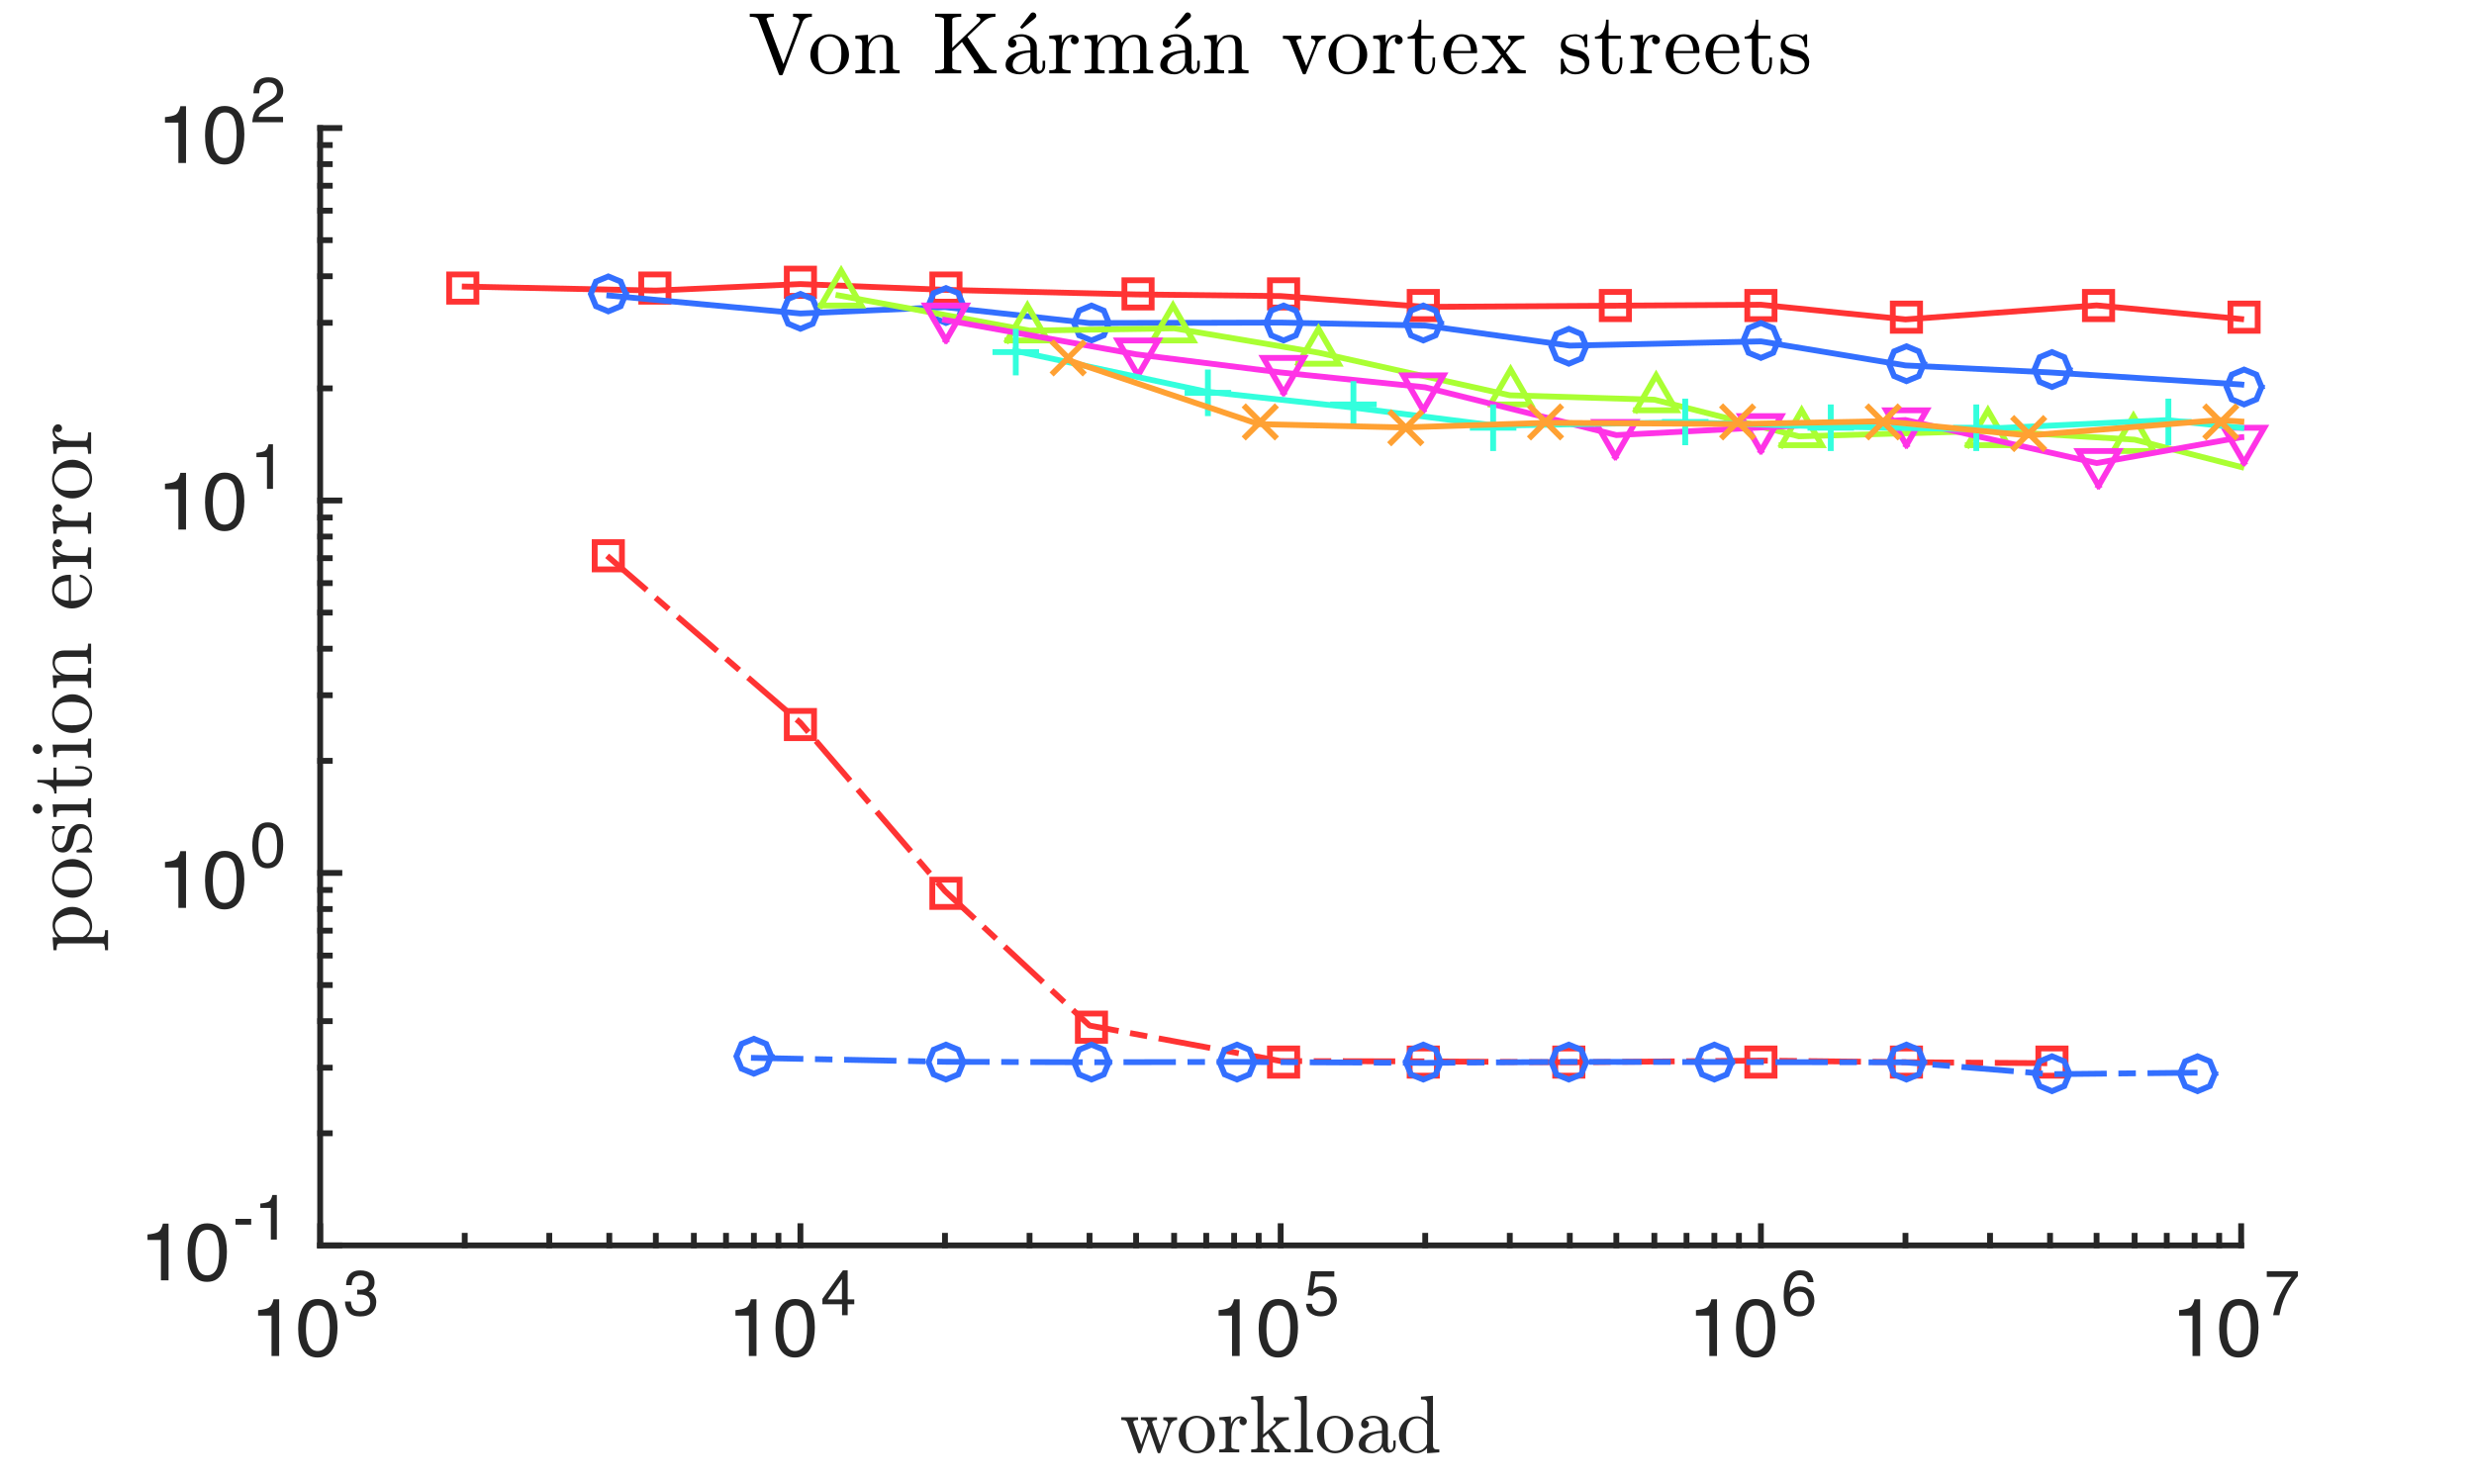 <?xml version="1.0"?>
<!DOCTYPE svg PUBLIC '-//W3C//DTD SVG 1.0//EN'
          'http://www.w3.org/TR/2001/REC-SVG-20010904/DTD/svg10.dtd'>
<svg xmlns:xlink="http://www.w3.org/1999/xlink" style="fill-opacity:1; color-rendering:auto; color-interpolation:auto; stroke:black; text-rendering:auto; stroke-linecap:square; stroke-miterlimit:10; stroke-opacity:1; shape-rendering:auto; fill:black; stroke-dasharray:none; font-weight:normal; stroke-width:1; font-family:'Dialog'; font-style:normal; stroke-linejoin:miter; font-size:12px; stroke-dashoffset:0; image-rendering:auto;" width="425" height="255" xmlns="http://www.w3.org/2000/svg"
><rect width="100%" height="100%" fill="#333333" stroke="none"/><!--Generated by the Batik Graphics2D SVG Generator--><defs id="genericDefs"
  /><g
  ><defs id="defs1"
    ><clipPath clipPathUnits="userSpaceOnUse" id="clipPath1"
      ><path d="M0 0 L425 0 L425 255 L0 255 L0 0 Z"
      /></clipPath
    ></defs
    ><g style="fill:white; stroke:white;"
    ><rect x="0" y="0" width="425" style="clip-path:url(#clipPath1); stroke:none;" height="255"
    /></g
    ><g style="fill:white; text-rendering:optimizeSpeed; color-rendering:optimizeSpeed; image-rendering:optimizeSpeed; shape-rendering:crispEdges; color-interpolation:sRGB; stroke:white;"
    ><rect x="0" y="0" width="425" style="clip-path:url(#clipPath1); stroke:none;" height="255"
      /><path style="stroke:none;" d="M55 214 L385 214 L385 22 L55 22 Z"
    /></g
    ><g style="fill:rgb(38,38,38); text-rendering:geometricPrecision; color-interpolation:linearRGB; color-rendering:optimizeQuality; image-rendering:optimizeQuality; stroke:rgb(38,38,38);"
    ><line y2="212.35" style="fill:none;" x1="79.835" x2="79.835" y1="214"
      /><line y2="212.35" style="fill:none;" x1="94.362" x2="94.362" y1="214"
      /><line y2="212.35" style="fill:none;" x1="104.67" x2="104.67" y1="214"
      /><line y2="212.35" style="fill:none;" x1="112.665" x2="112.665" y1="214"
      /><line y2="212.35" style="fill:none;" x1="119.198" x2="119.198" y1="214"
      /><line y2="212.35" style="fill:none;" x1="124.721" x2="124.721" y1="214"
      /><line y2="212.35" style="fill:none;" x1="129.505" x2="129.505" y1="214"
      /><line y2="212.35" style="fill:none;" x1="133.725" x2="133.725" y1="214"
      /><line y2="212.35" style="fill:none;" x1="162.335" x2="162.335" y1="214"
      /><line y2="212.35" style="fill:none;" x1="176.863" x2="176.863" y1="214"
      /><line y2="212.35" style="fill:none;" x1="187.17" x2="187.17" y1="214"
      /><line y2="212.35" style="fill:none;" x1="195.165" x2="195.165" y1="214"
      /><line y2="212.35" style="fill:none;" x1="201.697" x2="201.697" y1="214"
      /><line y2="212.35" style="fill:none;" x1="207.221" x2="207.221" y1="214"
      /><line y2="212.35" style="fill:none;" x1="212.005" x2="212.005" y1="214"
      /><line y2="212.35" style="fill:none;" x1="216.225" x2="216.225" y1="214"
      /><line y2="212.35" style="fill:none;" x1="244.835" x2="244.835" y1="214"
      /><line y2="212.35" style="fill:none;" x1="259.363" x2="259.363" y1="214"
      /><line y2="212.35" style="fill:none;" x1="269.67" x2="269.67" y1="214"
      /><line y2="212.35" style="fill:none;" x1="277.665" x2="277.665" y1="214"
      /><line y2="212.35" style="fill:none;" x1="284.197" x2="284.197" y1="214"
      /><line y2="212.35" style="fill:none;" x1="289.721" x2="289.721" y1="214"
      /><line y2="212.35" style="fill:none;" x1="294.505" x2="294.505" y1="214"
      /><line y2="212.35" style="fill:none;" x1="298.725" x2="298.725" y1="214"
      /><line y2="212.35" style="fill:none;" x1="327.335" x2="327.335" y1="214"
      /><line y2="212.35" style="fill:none;" x1="341.863" x2="341.863" y1="214"
      /><line y2="212.35" style="fill:none;" x1="352.17" x2="352.17" y1="214"
      /><line y2="212.35" style="fill:none;" x1="360.165" x2="360.165" y1="214"
      /><line y2="212.35" style="fill:none;" x1="366.697" x2="366.697" y1="214"
      /><line y2="212.35" style="fill:none;" x1="372.221" x2="372.221" y1="214"
      /><line y2="212.35" style="fill:none;" x1="377.005" x2="377.005" y1="214"
      /><line y2="212.35" style="fill:none;" x1="381.225" x2="381.225" y1="214"
    /></g
    ><g transform="translate(220,237.8)" style="font-size:14px; fill:rgb(38,38,38); text-rendering:geometricPrecision; color-rendering:optimizeQuality; image-rendering:optimizeQuality; font-family:'mwa_cmr10'; color-interpolation:linearRGB; stroke:rgb(38,38,38);"
    ><path style="stroke:none;" d="M-24.537 11.76 L-26.349 6.666 Q-26.474 6.354 -26.701 6.283 Q-26.927 6.213 -27.381 6.213 L-27.381 5.729 L-24.49 5.729 L-24.49 6.213 Q-25.318 6.213 -25.318 6.557 Q-25.318 6.588 -25.31 6.604 Q-25.302 6.619 -25.302 6.666 L-23.959 10.447 L-22.802 7.151 L-22.974 6.666 Q-23.084 6.354 -23.326 6.283 Q-23.568 6.213 -24.006 6.213 L-24.006 5.729 L-21.24 5.729 L-21.24 6.213 Q-22.068 6.213 -22.068 6.557 Q-22.068 6.619 -22.052 6.666 L-20.662 10.604 L-19.381 7.041 Q-19.365 6.932 -19.365 6.838 Q-19.365 6.557 -19.615 6.385 Q-19.865 6.213 -20.162 6.213 L-20.162 5.729 L-17.787 5.729 L-17.787 6.213 Q-18.209 6.213 -18.513 6.44 Q-18.818 6.666 -18.959 7.041 L-20.631 11.76 Q-20.677 11.916 -20.849 11.916 L-20.959 11.916 Q-21.115 11.916 -21.162 11.76 L-22.584 7.76 L-23.99 11.76 Q-24.068 11.916 -24.209 11.916 L-24.318 11.916 Q-24.49 11.916 -24.537 11.76 Z"
      /><path style="stroke:none;" d="M-14.408 11.916 Q-15.252 11.916 -15.971 11.486 Q-16.69 11.057 -17.104 10.338 Q-17.518 9.619 -17.518 8.776 Q-17.518 8.135 -17.291 7.541 Q-17.065 6.947 -16.635 6.479 Q-16.205 6.01 -15.635 5.744 Q-15.065 5.479 -14.408 5.479 Q-13.549 5.479 -12.838 5.94 Q-12.127 6.401 -11.721 7.158 Q-11.315 7.916 -11.315 8.776 Q-11.315 9.619 -11.729 10.338 Q-12.143 11.057 -12.861 11.486 Q-13.58 11.916 -14.408 11.916 ZM-14.408 11.51 Q-13.283 11.51 -12.908 10.697 Q-12.533 9.885 -12.533 8.619 Q-12.533 7.916 -12.611 7.455 Q-12.69 6.994 -12.94 6.619 Q-13.096 6.385 -13.338 6.213 Q-13.58 6.041 -13.854 5.947 Q-14.127 5.854 -14.408 5.854 Q-14.846 5.854 -15.236 6.049 Q-15.627 6.244 -15.893 6.619 Q-16.158 7.01 -16.229 7.487 Q-16.299 7.963 -16.299 8.619 Q-16.299 9.401 -16.158 10.033 Q-16.018 10.666 -15.604 11.088 Q-15.19 11.51 -14.408 11.51 Z"
      /><path style="stroke:none;" d="M-10.549 11.76 L-10.549 11.26 Q-10.065 11.26 -9.76 11.19 Q-9.455 11.119 -9.455 10.822 L-9.455 6.994 Q-9.455 6.619 -9.565 6.455 Q-9.674 6.291 -9.885 6.252 Q-10.096 6.213 -10.549 6.213 L-10.549 5.729 L-8.549 5.572 L-8.549 6.947 Q-8.315 6.338 -7.901 5.955 Q-7.487 5.572 -6.893 5.572 Q-6.471 5.572 -6.143 5.822 Q-5.815 6.072 -5.815 6.463 Q-5.815 6.729 -5.994 6.916 Q-6.174 7.104 -6.44 7.104 Q-6.705 7.104 -6.893 6.916 Q-7.08 6.729 -7.08 6.463 Q-7.08 6.088 -6.799 5.932 L-6.893 5.932 Q-7.455 5.932 -7.815 6.346 Q-8.174 6.76 -8.322 7.369 Q-8.471 7.979 -8.471 8.526 L-8.471 10.822 Q-8.471 11.26 -7.112 11.26 L-7.112 11.76 L-10.549 11.76 Z"
      /><path style="stroke:none;" d="M-5.066 11.76 L-5.066 11.26 Q-4.581 11.26 -4.277 11.19 Q-3.972 11.119 -3.972 10.822 L-3.972 3.479 Q-3.972 3.104 -4.081 2.932 Q-4.191 2.76 -4.402 2.721 Q-4.612 2.682 -5.066 2.682 L-5.066 2.197 L-2.987 2.041 L-2.987 8.697 L-1.113 7.041 Q-0.831 6.776 -0.831 6.557 Q-0.831 6.385 -0.949 6.299 Q-1.066 6.213 -1.222 6.213 L-1.222 5.729 L1.403 5.729 L1.403 6.213 Q0.45 6.213 -0.503 7.041 L-1.488 7.916 L0.294 10.447 Q0.653 10.963 0.903 11.111 Q1.153 11.26 1.731 11.26 L1.731 11.76 L-1.05 11.76 L-1.05 11.26 Q-0.581 11.26 -0.581 10.979 Q-0.581 10.76 -0.831 10.447 L-2.175 8.526 L-3.034 9.26 L-3.034 10.822 Q-3.034 11.119 -2.722 11.19 Q-2.409 11.26 -1.941 11.26 L-1.941 11.76 L-5.066 11.76 Z"
      /><path style="stroke:none;" d="M2.401 11.76 L2.401 11.26 Q2.87 11.26 3.183 11.19 Q3.495 11.119 3.495 10.822 L3.495 3.479 Q3.495 3.104 3.378 2.932 Q3.261 2.76 3.05 2.721 Q2.839 2.682 2.401 2.682 L2.401 2.197 L4.479 2.041 L4.479 10.822 Q4.479 11.119 4.784 11.19 Q5.089 11.26 5.558 11.26 L5.558 11.76 L2.401 11.76 Z"
      /><path style="stroke:none;" d="M9.353 11.916 Q8.509 11.916 7.79 11.486 Q7.072 11.057 6.657 10.338 Q6.243 9.619 6.243 8.776 Q6.243 8.135 6.47 7.541 Q6.697 6.947 7.126 6.479 Q7.556 6.01 8.126 5.744 Q8.697 5.479 9.353 5.479 Q10.212 5.479 10.923 5.94 Q11.634 6.401 12.04 7.158 Q12.447 7.916 12.447 8.776 Q12.447 9.619 12.033 10.338 Q11.618 11.057 10.9 11.486 Q10.181 11.916 9.353 11.916 ZM9.353 11.51 Q10.478 11.51 10.853 10.697 Q11.228 9.885 11.228 8.619 Q11.228 7.916 11.15 7.455 Q11.072 6.994 10.822 6.619 Q10.665 6.385 10.423 6.213 Q10.181 6.041 9.908 5.947 Q9.634 5.854 9.353 5.854 Q8.915 5.854 8.525 6.049 Q8.134 6.244 7.868 6.619 Q7.603 7.01 7.532 7.487 Q7.462 7.963 7.462 8.619 Q7.462 9.401 7.603 10.033 Q7.743 10.666 8.158 11.088 Q8.572 11.51 9.353 11.51 Z"
      /><path style="stroke:none;" d="M13.415 10.385 Q13.415 9.557 14.072 9.033 Q14.728 8.51 15.65 8.291 Q16.572 8.072 17.4 8.072 L17.4 7.494 Q17.4 7.104 17.22 6.721 Q17.04 6.338 16.704 6.096 Q16.368 5.854 15.962 5.854 Q15.04 5.854 14.556 6.276 Q14.822 6.276 14.993 6.471 Q15.165 6.666 15.165 6.947 Q15.165 7.213 14.97 7.416 Q14.775 7.619 14.493 7.619 Q14.212 7.619 14.017 7.416 Q13.822 7.213 13.822 6.947 Q13.822 6.197 14.486 5.838 Q15.15 5.479 15.962 5.479 Q16.525 5.479 17.103 5.721 Q17.681 5.963 18.048 6.416 Q18.415 6.869 18.415 7.479 L18.415 10.619 Q18.415 10.901 18.532 11.127 Q18.65 11.354 18.884 11.354 Q19.118 11.354 19.236 11.119 Q19.353 10.885 19.353 10.619 L19.353 9.729 L19.759 9.729 L19.759 10.619 Q19.759 10.932 19.595 11.221 Q19.431 11.51 19.15 11.674 Q18.868 11.838 18.556 11.838 Q18.15 11.838 17.853 11.526 Q17.556 11.213 17.509 10.776 Q17.259 11.291 16.751 11.604 Q16.243 11.916 15.665 11.916 Q15.134 11.916 14.618 11.76 Q14.103 11.604 13.759 11.268 Q13.415 10.932 13.415 10.385 ZM14.556 10.385 Q14.556 10.885 14.915 11.213 Q15.275 11.541 15.759 11.541 Q16.212 11.541 16.587 11.322 Q16.962 11.104 17.181 10.713 Q17.4 10.322 17.4 9.885 L17.4 8.432 Q16.759 8.432 16.095 8.643 Q15.431 8.854 14.993 9.291 Q14.556 9.729 14.556 10.385 Z"
      /><path style="stroke:none;" d="M23.275 11.916 Q22.447 11.916 21.759 11.471 Q21.072 11.026 20.697 10.291 Q20.322 9.557 20.322 8.744 Q20.322 7.885 20.736 7.158 Q21.15 6.432 21.861 6.002 Q22.572 5.572 23.415 5.572 Q23.931 5.572 24.392 5.791 Q24.853 6.01 25.181 6.385 L25.181 3.479 Q25.181 3.104 25.072 2.932 Q24.962 2.76 24.751 2.721 Q24.54 2.682 24.103 2.682 L24.103 2.197 L26.165 2.041 L26.165 10.494 Q26.165 10.854 26.282 11.026 Q26.4 11.197 26.603 11.229 Q26.806 11.26 27.259 11.26 L27.259 11.76 L25.15 11.916 L25.15 11.041 Q24.775 11.447 24.282 11.682 Q23.79 11.916 23.275 11.916 ZM21.837 10.541 Q22.087 10.994 22.486 11.268 Q22.884 11.541 23.353 11.541 Q23.931 11.541 24.415 11.213 Q24.9 10.885 25.15 10.338 L25.15 6.994 Q24.978 6.682 24.728 6.44 Q24.478 6.197 24.165 6.065 Q23.853 5.932 23.509 5.932 Q22.775 5.932 22.329 6.346 Q21.884 6.76 21.712 7.401 Q21.54 8.041 21.54 8.744 Q21.54 9.307 21.595 9.729 Q21.65 10.151 21.837 10.541 Z"
    /></g
    ><g style="fill:rgb(38,38,38); text-rendering:geometricPrecision; color-interpolation:linearRGB; color-rendering:optimizeQuality; image-rendering:optimizeQuality; stroke:rgb(38,38,38);"
    ><line y2="214" style="fill:none;" x1="55" x2="385" y1="214"
      /><line y2="210.7" style="fill:none;" x1="55" x2="55" y1="214"
      /><line y2="210.7" style="fill:none;" x1="137.5" x2="137.5" y1="214"
      /><line y2="210.7" style="fill:none;" x1="220" x2="220" y1="214"
      /><line y2="210.7" style="fill:none;" x1="302.5" x2="302.5" y1="214"
      /><line y2="210.7" style="fill:none;" x1="385" x2="385" y1="214"
    /></g
    ><g transform="translate(43,233)" style="font-size:14px; fill:rgb(38,38,38); text-rendering:geometricPrecision; color-rendering:optimizeQuality; image-rendering:optimizeQuality; font-family:'Helvetica'; color-interpolation:linearRGB; stroke:rgb(38,38,38);"
    ><path style="stroke:none;" d="M1.34 -6.932 L1.34 -7.875 Q2.673 -8.005 3.199 -8.309 Q3.726 -8.613 3.985 -9.748 L4.956 -9.748 L4.956 0 L3.644 0 L3.644 -6.932 ZM14.321 -8.224 Q14.977 -7.014 14.977 -4.908 Q14.977 -2.912 14.383 -1.606 Q13.521 0.267 11.566 0.267 Q9.803 0.267 8.941 -1.265 Q8.224 -2.543 8.224 -4.696 Q8.224 -6.364 8.654 -7.561 Q9.461 -9.789 11.573 -9.789 Q13.474 -9.789 14.321 -8.224 ZM13.084 -1.702 Q13.651 -2.55 13.651 -4.86 Q13.651 -6.528 13.241 -7.605 Q12.831 -8.682 11.648 -8.682 Q10.562 -8.682 10.059 -7.66 Q9.557 -6.638 9.557 -4.648 Q9.557 -3.151 9.878 -2.242 Q10.37 -0.855 11.56 -0.855 Q12.517 -0.855 13.084 -1.702 Z"
    /></g
    ><g transform="translate(59,226)" style="font-size:11px; fill:rgb(38,38,38); text-rendering:geometricPrecision; color-rendering:optimizeQuality; image-rendering:optimizeQuality; font-family:'Helvetica'; color-interpolation:linearRGB; stroke:rgb(38,38,38);"
    ><path style="stroke:none;" d="M0.878 -0.54 Q0.263 -1.289 0.263 -2.363 L1.273 -2.363 Q1.337 -1.617 1.552 -1.278 Q1.928 -0.671 2.911 -0.671 Q3.674 -0.671 4.136 -1.08 Q4.598 -1.488 4.598 -2.132 Q4.598 -2.927 4.112 -3.244 Q3.626 -3.561 2.761 -3.561 Q2.664 -3.561 2.565 -3.558 Q2.465 -3.556 2.363 -3.55 L2.363 -4.404 Q2.514 -4.388 2.616 -4.383 Q2.718 -4.377 2.836 -4.377 Q3.378 -4.377 3.728 -4.549 Q4.34 -4.85 4.34 -5.623 Q4.34 -6.198 3.932 -6.51 Q3.523 -6.821 2.981 -6.821 Q2.014 -6.821 1.644 -6.177 Q1.44 -5.822 1.413 -5.167 L0.457 -5.167 Q0.457 -6.026 0.8 -6.628 Q1.391 -7.702 2.879 -7.702 Q4.055 -7.702 4.7 -7.178 Q5.344 -6.655 5.344 -5.661 Q5.344 -4.952 4.963 -4.512 Q4.727 -4.238 4.351 -4.082 Q4.957 -3.916 5.299 -3.44 Q5.64 -2.965 5.64 -2.277 Q5.64 -1.176 4.915 -0.483 Q4.189 0.209 2.857 0.209 Q1.493 0.209 0.878 -0.54 Z"
    /></g
    ><g transform="translate(125,233)" style="font-size:14px; fill:rgb(38,38,38); text-rendering:geometricPrecision; color-rendering:optimizeQuality; image-rendering:optimizeQuality; font-family:'Helvetica'; color-interpolation:linearRGB; stroke:rgb(38,38,38);"
    ><path style="stroke:none;" d="M1.34 -6.932 L1.34 -7.875 Q2.673 -8.005 3.199 -8.309 Q3.726 -8.613 3.985 -9.748 L4.956 -9.748 L4.956 0 L3.644 0 L3.644 -6.932 ZM14.321 -8.224 Q14.977 -7.014 14.977 -4.908 Q14.977 -2.912 14.383 -1.606 Q13.521 0.267 11.566 0.267 Q9.803 0.267 8.941 -1.265 Q8.224 -2.543 8.224 -4.696 Q8.224 -6.364 8.654 -7.561 Q9.461 -9.789 11.573 -9.789 Q13.474 -9.789 14.321 -8.224 ZM13.084 -1.702 Q13.651 -2.55 13.651 -4.86 Q13.651 -6.528 13.241 -7.605 Q12.831 -8.682 11.648 -8.682 Q10.562 -8.682 10.059 -7.66 Q9.557 -6.638 9.557 -4.648 Q9.557 -3.151 9.878 -2.242 Q10.37 -0.855 11.56 -0.855 Q12.517 -0.855 13.084 -1.702 Z"
    /></g
    ><g transform="translate(141,226)" style="font-size:11px; fill:rgb(38,38,38); text-rendering:geometricPrecision; color-rendering:optimizeQuality; image-rendering:optimizeQuality; font-family:'Helvetica'; color-interpolation:linearRGB; stroke:rgb(38,38,38);"
    ><path style="stroke:none;" d="M3.636 -2.723 L3.636 -6.209 L1.171 -2.723 ZM3.652 0 L3.652 -1.88 L0.279 -1.88 L0.279 -2.825 L3.803 -7.713 L4.619 -7.713 L4.619 -2.723 L5.752 -2.723 L5.752 -1.88 L4.619 -1.88 L4.619 0 Z"
    /></g
    ><g transform="translate(208,233)" style="font-size:14px; fill:rgb(38,38,38); text-rendering:geometricPrecision; color-rendering:optimizeQuality; image-rendering:optimizeQuality; font-family:'Helvetica'; color-interpolation:linearRGB; stroke:rgb(38,38,38);"
    ><path style="stroke:none;" d="M1.34 -6.932 L1.34 -7.875 Q2.673 -8.005 3.199 -8.309 Q3.726 -8.613 3.985 -9.748 L4.956 -9.748 L4.956 0 L3.644 0 L3.644 -6.932 ZM14.321 -8.224 Q14.977 -7.014 14.977 -4.908 Q14.977 -2.912 14.383 -1.606 Q13.521 0.267 11.566 0.267 Q9.803 0.267 8.941 -1.265 Q8.224 -2.543 8.224 -4.696 Q8.224 -6.364 8.654 -7.561 Q9.461 -9.789 11.573 -9.789 Q13.474 -9.789 14.321 -8.224 ZM13.084 -1.702 Q13.651 -2.55 13.651 -4.86 Q13.651 -6.528 13.241 -7.605 Q12.831 -8.682 11.648 -8.682 Q10.562 -8.682 10.059 -7.66 Q9.557 -6.638 9.557 -4.648 Q9.557 -3.151 9.878 -2.242 Q10.37 -0.855 11.56 -0.855 Q12.517 -0.855 13.084 -1.702 Z"
    /></g
    ><g transform="translate(224,226)" style="font-size:11px; fill:rgb(38,38,38); text-rendering:geometricPrecision; color-rendering:optimizeQuality; image-rendering:optimizeQuality; font-family:'Helvetica'; color-interpolation:linearRGB; stroke:rgb(38,38,38);"
    ><path style="stroke:none;" d="M1.359 -1.96 Q1.456 -1.133 2.127 -0.816 Q2.471 -0.655 2.922 -0.655 Q3.781 -0.655 4.195 -1.203 Q4.608 -1.751 4.608 -2.417 Q4.608 -3.223 4.117 -3.663 Q3.626 -4.104 2.938 -4.104 Q2.438 -4.104 2.081 -3.91 Q1.724 -3.717 1.472 -3.373 L0.634 -3.421 L1.219 -7.562 L5.215 -7.562 L5.215 -6.628 L1.944 -6.628 L1.617 -4.49 Q1.885 -4.694 2.127 -4.796 Q2.557 -4.974 3.121 -4.974 Q4.179 -4.974 4.915 -4.292 Q5.65 -3.609 5.65 -2.562 Q5.65 -1.472 4.976 -0.639 Q4.302 0.193 2.825 0.193 Q1.885 0.193 1.163 -0.336 Q0.44 -0.865 0.354 -1.96 Z"
    /></g
    ><g transform="translate(290,233)" style="font-size:14px; fill:rgb(38,38,38); text-rendering:geometricPrecision; color-rendering:optimizeQuality; image-rendering:optimizeQuality; font-family:'Helvetica'; color-interpolation:linearRGB; stroke:rgb(38,38,38);"
    ><path style="stroke:none;" d="M1.34 -6.932 L1.34 -7.875 Q2.673 -8.005 3.199 -8.309 Q3.726 -8.613 3.985 -9.748 L4.956 -9.748 L4.956 0 L3.644 0 L3.644 -6.932 ZM14.321 -8.224 Q14.977 -7.014 14.977 -4.908 Q14.977 -2.912 14.383 -1.606 Q13.521 0.267 11.566 0.267 Q9.803 0.267 8.941 -1.265 Q8.224 -2.543 8.224 -4.696 Q8.224 -6.364 8.654 -7.561 Q9.461 -9.789 11.573 -9.789 Q13.474 -9.789 14.321 -8.224 ZM13.084 -1.702 Q13.651 -2.55 13.651 -4.86 Q13.651 -6.528 13.241 -7.605 Q12.831 -8.682 11.648 -8.682 Q10.562 -8.682 10.059 -7.66 Q9.557 -6.638 9.557 -4.648 Q9.557 -3.151 9.878 -2.242 Q10.37 -0.855 11.56 -0.855 Q12.517 -0.855 13.084 -1.702 Z"
    /></g
    ><g transform="translate(306,226)" style="font-size:11px; fill:rgb(38,38,38); text-rendering:geometricPrecision; color-rendering:optimizeQuality; image-rendering:optimizeQuality; font-family:'Helvetica'; color-interpolation:linearRGB; stroke:rgb(38,38,38);"
    ><path style="stroke:none;" d="M5.014 -7.055 Q5.521 -6.386 5.521 -5.677 L4.565 -5.677 Q4.479 -6.134 4.292 -6.392 Q3.942 -6.875 3.233 -6.875 Q2.422 -6.875 1.944 -6.126 Q1.466 -5.377 1.413 -3.98 Q1.746 -4.469 2.251 -4.71 Q2.712 -4.925 3.282 -4.925 Q4.248 -4.925 4.968 -4.308 Q5.688 -3.69 5.688 -2.465 Q5.688 -1.418 5.006 -0.61 Q4.324 0.199 3.062 0.199 Q1.982 0.199 1.198 -0.62 Q0.414 -1.44 0.414 -3.378 Q0.414 -4.812 0.763 -5.811 Q1.434 -7.724 3.217 -7.724 Q4.506 -7.724 5.014 -7.055 ZM4.289 -1.174 Q4.668 -1.687 4.668 -2.385 Q4.668 -2.976 4.329 -3.51 Q3.991 -4.044 3.099 -4.044 Q2.476 -4.044 2.006 -3.631 Q1.536 -3.217 1.536 -2.385 Q1.536 -1.654 1.963 -1.157 Q2.39 -0.661 3.147 -0.661 Q3.91 -0.661 4.289 -1.174 Z"
    /></g
    ><g transform="translate(373,233)" style="font-size:14px; fill:rgb(38,38,38); text-rendering:geometricPrecision; color-rendering:optimizeQuality; image-rendering:optimizeQuality; font-family:'Helvetica'; color-interpolation:linearRGB; stroke:rgb(38,38,38);"
    ><path style="stroke:none;" d="M1.34 -6.932 L1.34 -7.875 Q2.673 -8.005 3.199 -8.309 Q3.726 -8.613 3.985 -9.748 L4.956 -9.748 L4.956 0 L3.644 0 L3.644 -6.932 ZM14.321 -8.224 Q14.977 -7.014 14.977 -4.908 Q14.977 -2.912 14.383 -1.606 Q13.521 0.267 11.566 0.267 Q9.803 0.267 8.941 -1.265 Q8.224 -2.543 8.224 -4.696 Q8.224 -6.364 8.654 -7.561 Q9.461 -9.789 11.573 -9.789 Q13.474 -9.789 14.321 -8.224 ZM13.084 -1.702 Q13.651 -2.55 13.651 -4.86 Q13.651 -6.528 13.241 -7.605 Q12.831 -8.682 11.648 -8.682 Q10.562 -8.682 10.059 -7.66 Q9.557 -6.638 9.557 -4.648 Q9.557 -3.151 9.878 -2.242 Q10.37 -0.855 11.56 -0.855 Q12.517 -0.855 13.084 -1.702 Z"
    /></g
    ><g transform="translate(389,226)" style="font-size:11px; fill:rgb(38,38,38); text-rendering:geometricPrecision; color-rendering:optimizeQuality; image-rendering:optimizeQuality; font-family:'Helvetica'; color-interpolation:linearRGB; stroke:rgb(38,38,38);"
    ><path style="stroke:none;" d="M5.752 -7.562 L5.752 -6.719 Q5.382 -6.359 4.767 -5.468 Q4.152 -4.576 3.679 -3.545 Q3.212 -2.541 2.97 -1.713 Q2.814 -1.182 2.567 0 L1.498 0 Q1.864 -2.202 3.11 -4.383 Q3.846 -5.661 4.657 -6.59 L0.403 -6.59 L0.403 -7.562 Z"
    /></g
    ><g style="fill:rgb(38,38,38); text-rendering:geometricPrecision; color-interpolation:linearRGB; color-rendering:optimizeQuality; image-rendering:optimizeQuality; stroke:rgb(38,38,38);"
    ><line y2="194.734" style="fill:none;" x1="55" x2="56.65" y1="194.734"
      /><line y2="183.464" style="fill:none;" x1="55" x2="56.65" y1="183.464"
      /><line y2="175.468" style="fill:none;" x1="55" x2="56.65" y1="175.468"
      /><line y2="169.266" style="fill:none;" x1="55" x2="56.65" y1="169.266"
      /><line y2="164.198" style="fill:none;" x1="55" x2="56.65" y1="164.198"
      /><line y2="159.914" style="fill:none;" x1="55" x2="56.65" y1="159.914"
      /><line y2="156.202" style="fill:none;" x1="55" x2="56.65" y1="156.202"
      /><line y2="152.929" style="fill:none;" x1="55" x2="56.65" y1="152.929"
      /><line y2="130.734" style="fill:none;" x1="55" x2="56.65" y1="130.734"
      /><line y2="119.464" style="fill:none;" x1="55" x2="56.65" y1="119.464"
      /><line y2="111.468" style="fill:none;" x1="55" x2="56.65" y1="111.468"
      /><line y2="105.266" style="fill:none;" x1="55" x2="56.65" y1="105.266"
      /><line y2="100.198" style="fill:none;" x1="55" x2="56.65" y1="100.198"
      /><line y2="95.914" style="fill:none;" x1="55" x2="56.65" y1="95.914"
      /><line y2="92.202" style="fill:none;" x1="55" x2="56.65" y1="92.202"
      /><line y2="88.928" style="fill:none;" x1="55" x2="56.65" y1="88.928"
      /><line y2="66.734" style="fill:none;" x1="55" x2="56.65" y1="66.734"
      /><line y2="55.464" style="fill:none;" x1="55" x2="56.65" y1="55.464"
      /><line y2="47.468" style="fill:none;" x1="55" x2="56.65" y1="47.468"
      /><line y2="41.266" style="fill:none;" x1="55" x2="56.65" y1="41.266"
      /><line y2="36.198" style="fill:none;" x1="55" x2="56.65" y1="36.198"
      /><line y2="31.914" style="fill:none;" x1="55" x2="56.65" y1="31.914"
      /><line y2="28.202" style="fill:none;" x1="55" x2="56.65" y1="28.202"
      /><line y2="24.928" style="fill:none;" x1="55" x2="56.65" y1="24.928"
    /></g
    ><g transform="translate(21.2,118) rotate(-90)" style="font-size:15px; fill:rgb(38,38,38); text-rendering:geometricPrecision; color-rendering:optimizeQuality; image-rendering:optimizeQuality; font-family:'mwa_cmr10'; color-interpolation:linearRGB; stroke:rgb(38,38,38);"
    ><path style="stroke:none;" d="M-45.275 -2.638 L-45.275 -3.153 Q-44.759 -3.153 -44.431 -3.239 Q-44.103 -3.325 -44.103 -3.638 L-44.103 -10.872 Q-44.103 -11.278 -44.4 -11.38 Q-44.697 -11.482 -45.275 -11.482 L-45.275 -12.013 L-43.056 -12.169 L-43.056 -11.247 Q-42.65 -11.7 -42.103 -11.935 Q-41.556 -12.169 -40.947 -12.169 Q-40.056 -12.169 -39.345 -11.693 Q-38.634 -11.216 -38.236 -10.435 Q-37.837 -9.653 -37.837 -8.778 Q-37.837 -7.872 -38.282 -7.091 Q-38.728 -6.31 -39.493 -5.841 Q-40.259 -5.372 -41.165 -5.372 Q-42.259 -5.372 -43.009 -6.263 L-43.009 -3.638 Q-43.009 -3.325 -42.681 -3.239 Q-42.353 -3.153 -41.837 -3.153 L-41.837 -2.638 L-45.275 -2.638 ZM-43.009 -6.997 Q-42.743 -6.466 -42.275 -6.122 Q-41.806 -5.778 -41.259 -5.778 Q-40.743 -5.778 -40.337 -6.052 Q-39.931 -6.325 -39.665 -6.794 Q-39.4 -7.263 -39.267 -7.778 Q-39.134 -8.294 -39.134 -8.778 Q-39.134 -9.388 -39.353 -10.083 Q-39.572 -10.778 -40.017 -11.263 Q-40.462 -11.747 -41.087 -11.747 Q-41.697 -11.747 -42.204 -11.435 Q-42.712 -11.122 -43.009 -10.591 L-43.009 -6.997 Z"
    /></g
    ><g transform="translate(21.2,118) rotate(-90)" style="font-size:15px; fill:rgb(38,38,38); text-rendering:geometricPrecision; color-rendering:optimizeQuality; image-rendering:optimizeQuality; font-family:'mwa_cmr10'; color-interpolation:linearRGB; stroke:rgb(38,38,38);"
    ><path style="stroke:none;" d="M-32.932 -5.372 Q-33.838 -5.372 -34.604 -5.833 Q-35.37 -6.294 -35.815 -7.06 Q-36.26 -7.825 -36.26 -8.732 Q-36.26 -9.419 -36.018 -10.06 Q-35.776 -10.7 -35.315 -11.2 Q-34.854 -11.7 -34.245 -11.982 Q-33.635 -12.263 -32.932 -12.263 Q-32.01 -12.263 -31.252 -11.778 Q-30.494 -11.294 -30.057 -10.474 Q-29.619 -9.653 -29.619 -8.732 Q-29.619 -7.841 -30.065 -7.067 Q-30.51 -6.294 -31.276 -5.833 Q-32.041 -5.372 -32.932 -5.372 ZM-32.932 -5.81 Q-31.729 -5.81 -31.33 -6.685 Q-30.932 -7.56 -30.932 -8.903 Q-30.932 -9.653 -31.01 -10.153 Q-31.088 -10.653 -31.354 -11.06 Q-31.526 -11.294 -31.784 -11.482 Q-32.041 -11.669 -32.33 -11.771 Q-32.62 -11.872 -32.932 -11.872 Q-33.401 -11.872 -33.823 -11.661 Q-34.245 -11.45 -34.526 -11.06 Q-34.807 -10.622 -34.877 -10.114 Q-34.948 -9.607 -34.948 -8.903 Q-34.948 -8.06 -34.807 -7.388 Q-34.666 -6.716 -34.221 -6.263 Q-33.776 -5.81 -32.932 -5.81 Z"
      /><path style="stroke:none;" d="M-28.482 -5.497 L-28.482 -7.95 Q-28.482 -8.06 -28.357 -8.06 L-28.169 -8.06 Q-28.076 -8.06 -28.044 -7.95 Q-27.638 -5.778 -26.029 -5.778 Q-25.326 -5.778 -24.841 -6.099 Q-24.357 -6.419 -24.357 -7.091 Q-24.357 -7.575 -24.732 -7.911 Q-25.107 -8.247 -25.623 -8.372 L-26.623 -8.575 Q-27.123 -8.685 -27.537 -8.911 Q-27.951 -9.138 -28.216 -9.513 Q-28.482 -9.888 -28.482 -10.388 Q-28.482 -11.06 -28.138 -11.474 Q-27.794 -11.888 -27.232 -12.075 Q-26.669 -12.263 -26.029 -12.263 Q-25.263 -12.263 -24.685 -11.857 L-24.263 -12.232 Q-24.263 -12.263 -24.185 -12.263 L-24.076 -12.263 Q-24.029 -12.263 -23.99 -12.224 Q-23.951 -12.185 -23.951 -12.138 L-23.951 -10.185 Q-23.951 -10.044 -24.076 -10.044 L-24.263 -10.044 Q-24.388 -10.044 -24.388 -10.185 Q-24.388 -10.966 -24.826 -11.443 Q-25.263 -11.919 -26.044 -11.919 Q-26.716 -11.919 -27.209 -11.669 Q-27.701 -11.419 -27.701 -10.81 Q-27.701 -10.388 -27.349 -10.122 Q-26.998 -9.857 -26.513 -9.747 L-25.498 -9.544 Q-24.998 -9.435 -24.552 -9.153 Q-24.107 -8.872 -23.849 -8.45 Q-23.591 -8.028 -23.591 -7.497 Q-23.591 -6.95 -23.771 -6.552 Q-23.951 -6.153 -24.287 -5.888 Q-24.623 -5.622 -25.076 -5.497 Q-25.529 -5.372 -26.029 -5.372 Q-26.966 -5.372 -27.638 -6.013 L-28.185 -5.419 Q-28.185 -5.372 -28.263 -5.372 L-28.357 -5.372 Q-28.482 -5.372 -28.482 -5.497 Z"
      /><path style="stroke:none;" d="M-22.439 -5.544 L-22.439 -6.075 Q-21.939 -6.075 -21.603 -6.153 Q-21.267 -6.232 -21.267 -6.544 L-21.267 -10.638 Q-21.267 -11.216 -21.494 -11.349 Q-21.72 -11.482 -22.376 -11.482 L-22.376 -12.013 L-20.22 -12.169 L-20.22 -6.544 Q-20.22 -6.232 -19.931 -6.153 Q-19.642 -6.075 -19.173 -6.075 L-19.173 -5.544 L-22.439 -5.544 ZM-21.814 -14.747 Q-21.814 -15.075 -21.564 -15.325 Q-21.314 -15.575 -20.986 -15.575 Q-20.782 -15.575 -20.579 -15.466 Q-20.376 -15.357 -20.267 -15.161 Q-20.157 -14.966 -20.157 -14.747 Q-20.157 -14.435 -20.407 -14.185 Q-20.657 -13.935 -20.986 -13.935 Q-21.314 -13.935 -21.564 -14.185 Q-21.814 -14.435 -21.814 -14.747 Z"
      /><path style="stroke:none;" d="M-17.099 -7.341 L-17.099 -11.482 L-18.349 -11.482 L-18.349 -11.872 Q-17.364 -11.872 -16.903 -12.786 Q-16.442 -13.7 -16.442 -14.778 L-16.005 -14.778 L-16.005 -12.013 L-13.895 -12.013 L-13.895 -11.482 L-16.005 -11.482 L-16.005 -7.372 Q-16.005 -6.747 -15.794 -6.278 Q-15.583 -5.81 -15.052 -5.81 Q-14.536 -5.81 -14.309 -6.31 Q-14.083 -6.81 -14.083 -7.372 L-14.083 -8.263 L-13.645 -8.263 L-13.645 -7.341 Q-13.645 -6.872 -13.817 -6.419 Q-13.989 -5.966 -14.325 -5.669 Q-14.661 -5.372 -15.145 -5.372 Q-16.052 -5.372 -16.575 -5.911 Q-17.099 -6.45 -17.099 -7.341 Z"
      /><path style="stroke:none;" d="M-12.172 -5.544 L-12.172 -6.075 Q-11.672 -6.075 -11.336 -6.153 Q-11 -6.232 -11 -6.544 L-11 -10.638 Q-11 -11.216 -11.227 -11.349 Q-11.453 -11.482 -12.11 -11.482 L-12.11 -12.013 L-9.953 -12.169 L-9.953 -6.544 Q-9.953 -6.232 -9.664 -6.153 Q-9.375 -6.075 -8.906 -6.075 L-8.906 -5.544 L-12.172 -5.544 ZM-11.547 -14.747 Q-11.547 -15.075 -11.297 -15.325 Q-11.047 -15.575 -10.719 -15.575 Q-10.516 -15.575 -10.313 -15.466 Q-10.11 -15.357 -10 -15.161 Q-9.891 -14.966 -9.891 -14.747 Q-9.891 -14.435 -10.141 -14.185 Q-10.391 -13.935 -10.719 -13.935 Q-11.047 -13.935 -11.297 -14.185 Q-11.547 -14.435 -11.547 -14.747 Z"
      /><path style="stroke:none;" d="M-4.613 -5.372 Q-5.519 -5.372 -6.285 -5.833 Q-7.051 -6.294 -7.496 -7.06 Q-7.941 -7.825 -7.941 -8.732 Q-7.941 -9.419 -7.699 -10.06 Q-7.457 -10.7 -6.996 -11.2 Q-6.535 -11.7 -5.926 -11.982 Q-5.316 -12.263 -4.613 -12.263 Q-3.691 -12.263 -2.933 -11.778 Q-2.175 -11.294 -1.738 -10.474 Q-1.3 -9.653 -1.3 -8.732 Q-1.3 -7.841 -1.746 -7.067 Q-2.191 -6.294 -2.957 -5.833 Q-3.722 -5.372 -4.613 -5.372 ZM-4.613 -5.81 Q-3.41 -5.81 -3.011 -6.685 Q-2.613 -7.56 -2.613 -8.903 Q-2.613 -9.653 -2.691 -10.153 Q-2.769 -10.653 -3.035 -11.06 Q-3.207 -11.294 -3.465 -11.482 Q-3.722 -11.669 -4.011 -11.771 Q-4.301 -11.872 -4.613 -11.872 Q-5.082 -11.872 -5.504 -11.661 Q-5.926 -11.45 -6.207 -11.06 Q-6.488 -10.622 -6.558 -10.114 Q-6.629 -9.607 -6.629 -8.903 Q-6.629 -8.06 -6.488 -7.388 Q-6.347 -6.716 -5.902 -6.263 Q-5.457 -5.81 -4.613 -5.81 Z"
      /><path style="stroke:none;" d="M-0.21 -5.544 L-0.21 -6.075 Q0.29 -6.075 0.626 -6.153 Q0.962 -6.232 0.962 -6.544 L0.962 -10.638 Q0.962 -11.044 0.837 -11.224 Q0.712 -11.403 0.485 -11.443 Q0.259 -11.482 -0.21 -11.482 L-0.21 -12.013 L1.962 -12.169 L1.962 -10.7 Q2.259 -11.357 2.853 -11.763 Q3.446 -12.169 4.134 -12.169 Q5.181 -12.169 5.704 -11.669 Q6.228 -11.169 6.228 -10.153 L6.228 -6.544 Q6.228 -6.232 6.556 -6.153 Q6.884 -6.075 7.399 -6.075 L7.399 -5.544 L3.962 -5.544 L3.962 -6.075 Q4.478 -6.075 4.806 -6.153 Q5.134 -6.232 5.134 -6.544 L5.134 -10.107 Q5.134 -10.841 4.923 -11.31 Q4.712 -11.778 4.04 -11.778 Q3.181 -11.778 2.618 -11.083 Q2.056 -10.388 2.056 -9.513 L2.056 -6.544 Q2.056 -6.232 2.384 -6.153 Q2.712 -6.075 3.212 -6.075 L3.212 -5.544 L-0.21 -5.544 Z"
      /><path style="stroke:none;" d="M16.76 -5.372 Q15.838 -5.372 15.081 -5.857 Q14.323 -6.341 13.885 -7.138 Q13.448 -7.935 13.448 -8.825 Q13.448 -9.716 13.846 -10.505 Q14.245 -11.294 14.956 -11.778 Q15.666 -12.263 16.541 -12.263 Q17.245 -12.263 17.753 -12.036 Q18.26 -11.81 18.588 -11.396 Q18.916 -10.982 19.081 -10.427 Q19.245 -9.872 19.245 -9.2 Q19.245 -9.013 19.104 -9.013 L14.76 -9.013 L14.76 -8.841 Q14.76 -7.607 15.26 -6.708 Q15.76 -5.81 16.901 -5.81 Q17.354 -5.81 17.745 -6.021 Q18.135 -6.232 18.424 -6.591 Q18.713 -6.95 18.823 -7.372 Q18.838 -7.419 18.878 -7.466 Q18.916 -7.513 18.963 -7.513 L19.104 -7.513 Q19.245 -7.513 19.245 -7.31 Q19.041 -6.466 18.338 -5.919 Q17.635 -5.372 16.76 -5.372 ZM14.776 -9.388 L18.182 -9.388 Q18.182 -9.95 18.026 -10.528 Q17.87 -11.107 17.503 -11.489 Q17.135 -11.872 16.541 -11.872 Q15.698 -11.872 15.237 -11.075 Q14.776 -10.278 14.776 -9.388 Z"
      /><path style="stroke:none;" d="M20.261 -5.544 L20.261 -6.075 Q20.777 -6.075 21.105 -6.153 Q21.433 -6.232 21.433 -6.544 L21.433 -10.638 Q21.433 -11.044 21.308 -11.224 Q21.183 -11.403 20.956 -11.443 Q20.73 -11.482 20.261 -11.482 L20.261 -12.013 L22.402 -12.169 L22.402 -10.7 Q22.652 -11.357 23.097 -11.763 Q23.542 -12.169 24.183 -12.169 Q24.62 -12.169 24.972 -11.903 Q25.323 -11.638 25.323 -11.216 Q25.323 -10.935 25.128 -10.739 Q24.933 -10.544 24.652 -10.544 Q24.37 -10.544 24.175 -10.739 Q23.98 -10.935 23.98 -11.216 Q23.98 -11.622 24.261 -11.778 L24.183 -11.778 Q23.573 -11.778 23.191 -11.341 Q22.808 -10.903 22.644 -10.255 Q22.48 -9.607 22.48 -9.013 L22.48 -6.544 Q22.48 -6.075 23.933 -6.075 L23.933 -5.544 L20.261 -5.544 Z"
      /><path style="stroke:none;" d="M26.293 -5.544 L26.293 -6.075 Q26.808 -6.075 27.136 -6.153 Q27.465 -6.232 27.465 -6.544 L27.465 -10.638 Q27.465 -11.044 27.34 -11.224 Q27.215 -11.403 26.988 -11.443 Q26.761 -11.482 26.293 -11.482 L26.293 -12.013 L28.433 -12.169 L28.433 -10.7 Q28.683 -11.357 29.129 -11.763 Q29.574 -12.169 30.215 -12.169 Q30.652 -12.169 31.004 -11.903 Q31.355 -11.638 31.355 -11.216 Q31.355 -10.935 31.16 -10.739 Q30.965 -10.544 30.683 -10.544 Q30.402 -10.544 30.207 -10.739 Q30.011 -10.935 30.011 -11.216 Q30.011 -11.622 30.293 -11.778 L30.215 -11.778 Q29.605 -11.778 29.222 -11.341 Q28.84 -10.903 28.675 -10.255 Q28.511 -9.607 28.511 -9.013 L28.511 -6.544 Q28.511 -6.075 29.965 -6.075 L29.965 -5.544 L26.293 -5.544 Z"
      /><path style="stroke:none;" d="M35.684 -5.372 Q34.777 -5.372 34.012 -5.833 Q33.246 -6.294 32.801 -7.06 Q32.356 -7.825 32.356 -8.732 Q32.356 -9.419 32.598 -10.06 Q32.84 -10.7 33.301 -11.2 Q33.762 -11.7 34.371 -11.982 Q34.981 -12.263 35.684 -12.263 Q36.606 -12.263 37.363 -11.778 Q38.121 -11.294 38.559 -10.474 Q38.996 -9.653 38.996 -8.732 Q38.996 -7.841 38.551 -7.067 Q38.106 -6.294 37.34 -5.833 Q36.574 -5.372 35.684 -5.372 ZM35.684 -5.81 Q36.887 -5.81 37.285 -6.685 Q37.684 -7.56 37.684 -8.903 Q37.684 -9.653 37.606 -10.153 Q37.527 -10.653 37.262 -11.06 Q37.09 -11.294 36.832 -11.482 Q36.574 -11.669 36.285 -11.771 Q35.996 -11.872 35.684 -11.872 Q35.215 -11.872 34.793 -11.661 Q34.371 -11.45 34.09 -11.06 Q33.809 -10.622 33.738 -10.114 Q33.668 -9.607 33.668 -8.903 Q33.668 -8.06 33.809 -7.388 Q33.949 -6.716 34.395 -6.263 Q34.84 -5.81 35.684 -5.81 Z"
      /><path style="stroke:none;" d="M40.024 -5.544 L40.024 -6.075 Q40.54 -6.075 40.868 -6.153 Q41.196 -6.232 41.196 -6.544 L41.196 -10.638 Q41.196 -11.044 41.071 -11.224 Q40.946 -11.403 40.72 -11.443 Q40.493 -11.482 40.024 -11.482 L40.024 -12.013 L42.165 -12.169 L42.165 -10.7 Q42.415 -11.357 42.86 -11.763 Q43.306 -12.169 43.946 -12.169 Q44.384 -12.169 44.735 -11.903 Q45.087 -11.638 45.087 -11.216 Q45.087 -10.935 44.892 -10.739 Q44.696 -10.544 44.415 -10.544 Q44.134 -10.544 43.938 -10.739 Q43.743 -10.935 43.743 -11.216 Q43.743 -11.622 44.024 -11.778 L43.946 -11.778 Q43.337 -11.778 42.954 -11.341 Q42.571 -10.903 42.407 -10.255 Q42.243 -9.607 42.243 -9.013 L42.243 -6.544 Q42.243 -6.075 43.696 -6.075 L43.696 -5.544 L40.024 -5.544 Z"
    /></g
    ><g style="fill:rgb(38,38,38); text-rendering:geometricPrecision; color-interpolation:linearRGB; color-rendering:optimizeQuality; image-rendering:optimizeQuality; stroke:rgb(38,38,38);"
    ><line y2="22" style="fill:none;" x1="55" x2="55" y1="214"
      /><line y2="214" style="fill:none;" x1="55" x2="58.3" y1="214"
      /><line y2="150" style="fill:none;" x1="55" x2="58.3" y1="150"
      /><line y2="86" style="fill:none;" x1="55" x2="58.3" y1="86"
      /><line y2="22" style="fill:none;" x1="55" x2="58.3" y1="22"
    /></g
    ><g transform="translate(24,220)" style="font-size:14px; fill:rgb(38,38,38); text-rendering:geometricPrecision; color-rendering:optimizeQuality; image-rendering:optimizeQuality; font-family:'Helvetica'; color-interpolation:linearRGB; stroke:rgb(38,38,38);"
    ><path style="stroke:none;" d="M1.34 -6.932 L1.34 -7.875 Q2.673 -8.005 3.199 -8.309 Q3.726 -8.613 3.985 -9.748 L4.956 -9.748 L4.956 0 L3.644 0 L3.644 -6.932 ZM14.321 -8.224 Q14.977 -7.014 14.977 -4.908 Q14.977 -2.912 14.383 -1.606 Q13.521 0.267 11.566 0.267 Q9.803 0.267 8.941 -1.265 Q8.224 -2.543 8.224 -4.696 Q8.224 -6.364 8.654 -7.561 Q9.461 -9.789 11.573 -9.789 Q13.474 -9.789 14.321 -8.224 ZM13.084 -1.702 Q13.651 -2.55 13.651 -4.86 Q13.651 -6.528 13.241 -7.605 Q12.831 -8.682 11.648 -8.682 Q10.562 -8.682 10.059 -7.66 Q9.557 -6.638 9.557 -4.648 Q9.557 -3.151 9.878 -2.242 Q10.37 -0.855 11.56 -0.855 Q12.517 -0.855 13.084 -1.702 Z"
    /></g
    ><g transform="translate(40,213)" style="font-size:11px; fill:rgb(38,38,38); text-rendering:geometricPrecision; color-rendering:optimizeQuality; image-rendering:optimizeQuality; font-family:'Helvetica'; color-interpolation:linearRGB; stroke:rgb(38,38,38);"
    ><path style="stroke:none;" d="M0.457 -3.561 L3.153 -3.561 L3.153 -2.567 L0.457 -2.567 ZM4.716 -5.446 L4.716 -6.188 Q5.763 -6.29 6.177 -6.529 Q6.59 -6.768 6.794 -7.659 L7.557 -7.659 L7.557 0 L6.526 0 L6.526 -5.446 Z"
    /></g
    ><g transform="translate(27,156)" style="font-size:14px; fill:rgb(38,38,38); text-rendering:geometricPrecision; color-rendering:optimizeQuality; image-rendering:optimizeQuality; font-family:'Helvetica'; color-interpolation:linearRGB; stroke:rgb(38,38,38);"
    ><path style="stroke:none;" d="M1.34 -6.932 L1.34 -7.875 Q2.673 -8.005 3.199 -8.309 Q3.726 -8.613 3.985 -9.748 L4.956 -9.748 L4.956 0 L3.644 0 L3.644 -6.932 ZM14.321 -8.224 Q14.977 -7.014 14.977 -4.908 Q14.977 -2.912 14.383 -1.606 Q13.521 0.267 11.566 0.267 Q9.803 0.267 8.941 -1.265 Q8.224 -2.543 8.224 -4.696 Q8.224 -6.364 8.654 -7.561 Q9.461 -9.789 11.573 -9.789 Q13.474 -9.789 14.321 -8.224 ZM13.084 -1.702 Q13.651 -2.55 13.651 -4.86 Q13.651 -6.528 13.241 -7.605 Q12.831 -8.682 11.648 -8.682 Q10.562 -8.682 10.059 -7.66 Q9.557 -6.638 9.557 -4.648 Q9.557 -3.151 9.878 -2.242 Q10.37 -0.855 11.56 -0.855 Q12.517 -0.855 13.084 -1.702 Z"
    /></g
    ><g transform="translate(43,149)" style="font-size:11px; fill:rgb(38,38,38); text-rendering:geometricPrecision; color-rendering:optimizeQuality; image-rendering:optimizeQuality; font-family:'Helvetica'; color-interpolation:linearRGB; stroke:rgb(38,38,38);"
    ><path style="stroke:none;" d="M5.135 -6.461 Q5.65 -5.511 5.65 -3.856 Q5.65 -2.288 5.183 -1.262 Q4.506 0.209 2.97 0.209 Q1.585 0.209 0.908 -0.994 Q0.344 -1.998 0.344 -3.69 Q0.344 -5 0.682 -5.94 Q1.316 -7.691 2.976 -7.691 Q4.469 -7.691 5.135 -6.461 ZM4.163 -1.337 Q4.608 -2.003 4.608 -3.819 Q4.608 -5.129 4.286 -5.975 Q3.964 -6.821 3.035 -6.821 Q2.181 -6.821 1.786 -6.018 Q1.391 -5.215 1.391 -3.652 Q1.391 -2.476 1.644 -1.762 Q2.03 -0.671 2.965 -0.671 Q3.717 -0.671 4.163 -1.337 Z"
    /></g
    ><g transform="translate(27,91)" style="font-size:14px; fill:rgb(38,38,38); text-rendering:geometricPrecision; color-rendering:optimizeQuality; image-rendering:optimizeQuality; font-family:'Helvetica'; color-interpolation:linearRGB; stroke:rgb(38,38,38);"
    ><path style="stroke:none;" d="M1.34 -6.932 L1.34 -7.875 Q2.673 -8.005 3.199 -8.309 Q3.726 -8.613 3.985 -9.748 L4.956 -9.748 L4.956 0 L3.644 0 L3.644 -6.932 ZM14.321 -8.224 Q14.977 -7.014 14.977 -4.908 Q14.977 -2.912 14.383 -1.606 Q13.521 0.267 11.566 0.267 Q9.803 0.267 8.941 -1.265 Q8.224 -2.543 8.224 -4.696 Q8.224 -6.364 8.654 -7.561 Q9.461 -9.789 11.573 -9.789 Q13.474 -9.789 14.321 -8.224 ZM13.084 -1.702 Q13.651 -2.55 13.651 -4.86 Q13.651 -6.528 13.241 -7.605 Q12.831 -8.682 11.648 -8.682 Q10.562 -8.682 10.059 -7.66 Q9.557 -6.638 9.557 -4.648 Q9.557 -3.151 9.878 -2.242 Q10.37 -0.855 11.56 -0.855 Q12.517 -0.855 13.084 -1.702 Z"
    /></g
    ><g transform="translate(43,84)" style="font-size:11px; fill:rgb(38,38,38); text-rendering:geometricPrecision; color-rendering:optimizeQuality; image-rendering:optimizeQuality; font-family:'Helvetica'; color-interpolation:linearRGB; stroke:rgb(38,38,38);"
    ><path style="stroke:none;" d="M1.053 -5.446 L1.053 -6.188 Q2.1 -6.29 2.514 -6.529 Q2.927 -6.768 3.131 -7.659 L3.894 -7.659 L3.894 0 L2.863 0 L2.863 -5.446 Z"
    /></g
    ><g transform="translate(27,28)" style="font-size:14px; fill:rgb(38,38,38); text-rendering:geometricPrecision; color-rendering:optimizeQuality; image-rendering:optimizeQuality; font-family:'Helvetica'; color-interpolation:linearRGB; stroke:rgb(38,38,38);"
    ><path style="stroke:none;" d="M1.34 -6.932 L1.34 -7.875 Q2.673 -8.005 3.199 -8.309 Q3.726 -8.613 3.985 -9.748 L4.956 -9.748 L4.956 0 L3.644 0 L3.644 -6.932 ZM14.321 -8.224 Q14.977 -7.014 14.977 -4.908 Q14.977 -2.912 14.383 -1.606 Q13.521 0.267 11.566 0.267 Q9.803 0.267 8.941 -1.265 Q8.224 -2.543 8.224 -4.696 Q8.224 -6.364 8.654 -7.561 Q9.461 -9.789 11.573 -9.789 Q13.474 -9.789 14.321 -8.224 ZM13.084 -1.702 Q13.651 -2.55 13.651 -4.86 Q13.651 -6.528 13.241 -7.605 Q12.831 -8.682 11.648 -8.682 Q10.562 -8.682 10.059 -7.66 Q9.557 -6.638 9.557 -4.648 Q9.557 -3.151 9.878 -2.242 Q10.37 -0.855 11.56 -0.855 Q12.517 -0.855 13.084 -1.702 Z"
    /></g
    ><g transform="translate(43,21)" style="font-size:11px; fill:rgb(38,38,38); text-rendering:geometricPrecision; color-rendering:optimizeQuality; image-rendering:optimizeQuality; font-family:'Helvetica'; color-interpolation:linearRGB; stroke:rgb(38,38,38);"
    ><path style="stroke:none;" d="M0.755 -1.73 Q1.112 -2.465 2.148 -3.067 L3.18 -3.663 Q3.873 -4.066 4.152 -4.351 Q4.592 -4.796 4.592 -5.371 Q4.592 -6.043 4.189 -6.437 Q3.787 -6.832 3.115 -6.832 Q2.122 -6.832 1.74 -6.08 Q1.536 -5.677 1.515 -4.963 L0.532 -4.963 Q0.548 -5.967 0.902 -6.601 Q1.531 -7.718 3.121 -7.718 Q4.442 -7.718 5.051 -7.004 Q5.661 -6.29 5.661 -5.414 Q5.661 -4.49 5.011 -3.835 Q4.635 -3.454 3.663 -2.911 L2.927 -2.503 Q2.401 -2.213 2.1 -1.95 Q1.563 -1.482 1.423 -0.913 L5.623 -0.913 L5.623 0 L0.344 0 Q0.398 -0.994 0.755 -1.73 Z"
    /></g
    ><g style="fill:rgb(255,51,51); text-rendering:geometricPrecision; color-interpolation:linearRGB; color-rendering:optimizeQuality; image-rendering:optimizeQuality; stroke:rgb(255,51,51);"
    ><path d="M79.835 49.241 L112.665 49.931 L137.5 48.809 L162.335 49.806 L195.165 50.591 L220 50.872 L244.835 52.732 L277.665 52.523 L302.5 52.361 L327.335 54.886 L360.165 52.473 L385 54.823" style="fill:none; fill-rule:evenodd;"
      /><path d="M77.16 51.84 L77.16 47.16 L81.84 47.16 L81.84 51.84 L77.16 51.84" style="fill:none; fill-rule:evenodd;"
      /><path d="M110.16 51.84 L110.16 47.16 L114.84 47.16 L114.84 51.84 L110.16 51.84" style="fill:none; fill-rule:evenodd;"
      /><path d="M135.16 50.84 L135.16 46.16 L139.84 46.16 L139.84 50.84 L135.16 50.84" style="fill:none; fill-rule:evenodd;"
      /><path d="M160.16 51.84 L160.16 47.16 L164.84 47.16 L164.84 51.84 L160.16 51.84" style="fill:none; fill-rule:evenodd;"
      /><path d="M193.16 52.84 L193.16 48.16 L197.84 48.16 L197.84 52.84 L193.16 52.84" style="fill:none; fill-rule:evenodd;"
      /><path d="M218.16 52.84 L218.16 48.16 L222.84 48.16 L222.84 52.84 L218.16 52.84" style="fill:none; fill-rule:evenodd;"
      /><path d="M242.16 54.84 L242.16 50.16 L246.84 50.16 L246.84 54.84 L242.16 54.84" style="fill:none; fill-rule:evenodd;"
      /><path d="M275.16 54.84 L275.16 50.16 L279.84 50.16 L279.84 54.84 L275.16 54.84" style="fill:none; fill-rule:evenodd;"
      /><path d="M300.16 54.84 L300.16 50.16 L304.84 50.16 L304.84 54.84 L300.16 54.84" style="fill:none; fill-rule:evenodd;"
      /><path d="M325.16 56.84 L325.16 52.16 L329.84 52.16 L329.84 56.84 L325.16 56.84" style="fill:none; fill-rule:evenodd;"
      /><path d="M358.16 54.84 L358.16 50.16 L362.84 50.16 L362.84 54.84 L358.16 54.84" style="fill:none; fill-rule:evenodd;"
      /><path d="M383.16 56.84 L383.16 52.16 L387.84 52.16 L387.84 56.84 L383.16 56.84" style="fill:none; fill-rule:evenodd;"
      /><path d="M104.67 50.785 L137.5 53.866 L162.335 52.771 L187.17 55.517 L220 55.429 L244.835 55.938 L269.67 59.392 L302.5 58.659 L327.335 62.792 L352.17 63.995 L385 66.069 L385.033 66.073" style="fill:none; fill-rule:evenodd; stroke:rgb(51,111,255);"
      /><path d="M107.5 50.5 L106.621 48.379 L104.5 47.5 L102.379 48.379 L101.5 50.5 L102.379 52.621 L104.5 53.5 L106.621 52.621 L107.5 50.5" style="fill:none; fill-rule:evenodd; stroke:rgb(51,111,255);"
      /><path d="M140.5 53.5 L139.621 51.379 L137.5 50.5 L135.379 51.379 L134.5 53.5 L135.379 55.621 L137.5 56.5 L139.621 55.621 L140.5 53.5" style="fill:none; fill-rule:evenodd; stroke:rgb(51,111,255);"
      /><path d="M165.5 52.5 L164.621 50.379 L162.5 49.5 L160.379 50.379 L159.5 52.5 L160.379 54.621 L162.5 55.5 L164.621 54.621 L165.5 52.5" style="fill:none; fill-rule:evenodd; stroke:rgb(51,111,255);"
      /><path d="M190.5 55.5 L189.621 53.379 L187.5 52.5 L185.379 53.379 L184.5 55.5 L185.379 57.621 L187.5 58.5 L189.621 57.621 L190.5 55.5" style="fill:none; fill-rule:evenodd; stroke:rgb(51,111,255);"
      /><path d="M223.5 55.5 L222.621 53.379 L220.5 52.5 L218.379 53.379 L217.5 55.5 L218.379 57.621 L220.5 58.5 L222.621 57.621 L223.5 55.5" style="fill:none; fill-rule:evenodd; stroke:rgb(51,111,255);"
      /><path d="M247.5 55.5 L246.621 53.379 L244.5 52.5 L242.379 53.379 L241.5 55.5 L242.379 57.621 L244.5 58.5 L246.621 57.621 L247.5 55.5" style="fill:none; fill-rule:evenodd; stroke:rgb(51,111,255);"
      /><path d="M272.5 59.5 L271.621 57.379 L269.5 56.5 L267.379 57.379 L266.5 59.5 L267.379 61.621 L269.5 62.5 L271.621 61.621 L272.5 59.5" style="fill:none; fill-rule:evenodd; stroke:rgb(51,111,255);"
      /><path d="M305.5 58.5 L304.621 56.379 L302.5 55.5 L300.379 56.379 L299.5 58.5 L300.379 60.621 L302.5 61.5 L304.621 60.621 L305.5 58.5" style="fill:none; fill-rule:evenodd; stroke:rgb(51,111,255);"
      /><path d="M330.5 62.5 L329.621 60.379 L327.5 59.5 L325.379 60.379 L324.5 62.5 L325.379 64.621 L327.5 65.5 L329.621 64.621 L330.5 62.5" style="fill:none; fill-rule:evenodd; stroke:rgb(51,111,255);"
      /><path d="M355.5 63.5 L354.621 61.379 L352.5 60.5 L350.379 61.379 L349.5 63.5 L350.379 65.621 L352.5 66.5 L354.621 65.621 L355.5 63.5" style="fill:none; fill-rule:evenodd; stroke:rgb(51,111,255);"
      /><path d="M388.5 66.5 L387.621 64.379 L385.5 63.5 L383.379 64.379 L382.5 66.5 L383.379 68.621 L385.5 69.5 L387.621 68.621 L388.5 66.5" style="fill:none; fill-rule:evenodd; stroke:rgb(51,111,255);"
      /><path d="M144.032 50.756 L176.863 56.806 L201.697 56.418 L226.532 60.608 L259.363 67.92 L284.197 68.681 L309.032 74.977 L341.863 74.039 L366.697 75.549 L385.033 80.258" style="fill:none; fill-rule:evenodd; stroke:rgb(170,255,51);"
      /><path d="M141.037 52.499 L147.963 52.499 L144.5 46.501 L141.037 52.499" style="fill:none; fill-rule:evenodd; stroke:rgb(170,255,51);"
      /><path d="M173.037 58.499 L179.963 58.499 L176.5 52.501 L173.037 58.499" style="fill:none; fill-rule:evenodd; stroke:rgb(170,255,51);"
      /><path d="M198.037 58.499 L204.963 58.499 L201.5 52.501 L198.037 58.499" style="fill:none; fill-rule:evenodd; stroke:rgb(170,255,51);"
      /><path d="M223.037 62.499 L229.963 62.499 L226.5 56.501 L223.037 62.499" style="fill:none; fill-rule:evenodd; stroke:rgb(170,255,51);"
      /><path d="M256.037 69.499 L262.963 69.499 L259.5 63.501 L256.037 69.499" style="fill:none; fill-rule:evenodd; stroke:rgb(170,255,51);"
      /><path d="M281.037 70.499 L287.963 70.499 L284.5 64.501 L281.037 70.499" style="fill:none; fill-rule:evenodd; stroke:rgb(170,255,51);"
      /><path d="M306.037 76.499 L312.963 76.499 L309.5 70.501 L306.037 76.499" style="fill:none; fill-rule:evenodd; stroke:rgb(170,255,51);"
      /><path d="M338.037 76.499 L344.963 76.499 L341.5 70.501 L338.037 76.499" style="fill:none; fill-rule:evenodd; stroke:rgb(170,255,51);"
      /><path d="M363.037 77.499 L369.963 77.499 L366.5 71.501 L363.037 77.499" style="fill:none; fill-rule:evenodd; stroke:rgb(170,255,51);"
      /><path d="M162.335 54.974 L195.165 60.88 L220 63.999 L244.835 66.553 L277.665 74.765 L302.5 73.457 L327.335 72.173 L360.165 79.569 L385 75.129 L385.033 75.127" style="fill:none; fill-rule:evenodd; stroke:rgb(255,51,230);"
      /><path d="M162.5 58.499 L165.963 52.501 L159.037 52.501 L162.5 58.499" style="fill:none; fill-rule:evenodd; stroke:rgb(255,51,230);"
      /><path d="M195.5 64.499 L198.963 58.501 L192.037 58.501 L195.5 64.499" style="fill:none; fill-rule:evenodd; stroke:rgb(255,51,230);"
      /><path d="M220.5 67.499 L223.963 61.501 L217.037 61.501 L220.5 67.499" style="fill:none; fill-rule:evenodd; stroke:rgb(255,51,230);"
      /><path d="M244.5 70.499 L247.963 64.501 L241.037 64.501 L244.5 70.499" style="fill:none; fill-rule:evenodd; stroke:rgb(255,51,230);"
      /><path d="M277.5 78.499 L280.963 72.501 L274.037 72.501 L277.5 78.499" style="fill:none; fill-rule:evenodd; stroke:rgb(255,51,230);"
      /><path d="M302.5 77.499 L305.963 71.501 L299.037 71.501 L302.5 77.499" style="fill:none; fill-rule:evenodd; stroke:rgb(255,51,230);"
      /><path d="M327.5 76.499 L330.963 70.501 L324.037 70.501 L327.5 76.499" style="fill:none; fill-rule:evenodd; stroke:rgb(255,51,230);"
      /><path d="M360.5 83.499 L363.963 77.501 L357.037 77.501 L360.5 83.499" style="fill:none; fill-rule:evenodd; stroke:rgb(255,51,230);"
      /><path d="M385.5 79.499 L388.963 73.501 L382.037 73.501 L385.5 79.499" style="fill:none; fill-rule:evenodd; stroke:rgb(255,51,230);"
      /><path d="M174.391 60.287 L207.221 67.3 L232.056 69.989 L256.89 73.132 L289.721 72.564 L314.555 73.314 L339.39 73.748 L372.221 72.185 L385.033 73.518" style="fill:none; fill-rule:evenodd; stroke:rgb(51,255,221);"
      /><line x1="171" x2="178" y1="60.5" style="fill:none; stroke:rgb(51,255,221);" y2="60.5"
      /><line x1="174.5" x2="174.5" y1="64" style="fill:none; stroke:rgb(51,255,221);" y2="57"
      /><line x1="204" x2="211" y1="67.5" style="fill:none; stroke:rgb(51,255,221);" y2="67.5"
      /><line x1="207.5" x2="207.5" y1="71" style="fill:none; stroke:rgb(51,255,221);" y2="64"
      /><line x1="229" x2="236" y1="69.5" style="fill:none; stroke:rgb(51,255,221);" y2="69.5"
      /><line x1="232.5" x2="232.5" y1="73" style="fill:none; stroke:rgb(51,255,221);" y2="66"
      /><line x1="253" x2="260" y1="73.5" style="fill:none; stroke:rgb(51,255,221);" y2="73.5"
      /><line x1="256.5" x2="256.5" y1="77" style="fill:none; stroke:rgb(51,255,221);" y2="70"
      /><line x1="286" x2="293" y1="72.5" style="fill:none; stroke:rgb(51,255,221);" y2="72.5"
      /><line x1="289.5" x2="289.5" y1="76" style="fill:none; stroke:rgb(51,255,221);" y2="69"
      /><line x1="311" x2="318" y1="73.5" style="fill:none; stroke:rgb(51,255,221);" y2="73.5"
      /><line x1="314.5" x2="314.5" y1="77" style="fill:none; stroke:rgb(51,255,221);" y2="70"
      /><line x1="336" x2="343" y1="73.5" style="fill:none; stroke:rgb(51,255,221);" y2="73.5"
      /><line x1="339.5" x2="339.5" y1="77" style="fill:none; stroke:rgb(51,255,221);" y2="70"
      /><line x1="369" x2="376" y1="72.5" style="fill:none; stroke:rgb(51,255,221);" y2="72.5"
      /><line x1="372.5" x2="372.5" y1="76" style="fill:none; stroke:rgb(51,255,221);" y2="69"
      /><path d="M183.395 61.86 L216.225 72.877 L241.06 73.45 L265.895 72.649 L298.725 72.861 L323.56 72.382 L348.395 74.827 L381.225 72.181 L385.033 72.432" style="fill:none; fill-rule:evenodd; stroke:rgb(255,161,51);"
      /><line x1="181" x2="186" y1="64" style="fill:none; stroke:rgb(255,161,51);" y2="59"
      /><line x1="181" x2="186" y1="59" style="fill:none; stroke:rgb(255,161,51);" y2="64"
      /><line x1="214" x2="219" y1="75" style="fill:none; stroke:rgb(255,161,51);" y2="70"
      /><line x1="214" x2="219" y1="70" style="fill:none; stroke:rgb(255,161,51);" y2="75"
      /><line x1="239" x2="244" y1="76" style="fill:none; stroke:rgb(255,161,51);" y2="71"
      /><line x1="239" x2="244" y1="71" style="fill:none; stroke:rgb(255,161,51);" y2="76"
      /><line x1="263" x2="268" y1="75" style="fill:none; stroke:rgb(255,161,51);" y2="70"
      /><line x1="263" x2="268" y1="70" style="fill:none; stroke:rgb(255,161,51);" y2="75"
      /><line x1="296" x2="301" y1="75" style="fill:none; stroke:rgb(255,161,51);" y2="70"
      /><line x1="296" x2="301" y1="70" style="fill:none; stroke:rgb(255,161,51);" y2="75"
      /><line x1="321" x2="326" y1="75" style="fill:none; stroke:rgb(255,161,51);" y2="70"
      /><line x1="321" x2="326" y1="70" style="fill:none; stroke:rgb(255,161,51);" y2="75"
      /><line x1="346" x2="351" y1="77" style="fill:none; stroke:rgb(255,161,51);" y2="72"
      /><line x1="346" x2="351" y1="72" style="fill:none; stroke:rgb(255,161,51);" y2="77"
      /><line x1="379" x2="384" y1="75" style="fill:none; stroke:rgb(255,161,51);" y2="70"
      /><line x1="379" x2="384" y1="70" style="fill:none; stroke:rgb(255,161,51);" y2="75"
    /></g
    ><g style="stroke-linecap:butt; fill:rgb(255,51,51); text-rendering:geometricPrecision; color-rendering:optimizeQuality; image-rendering:optimizeQuality; stroke-linejoin:bevel; stroke-dasharray:8,3,2,3; color-interpolation:linearRGB; stroke:rgb(255,51,51); stroke-miterlimit:1;"
    ><path d="M104.67 95.837 L137.5 124.201 L162.335 153.11 L187.17 176.22 L220 182.325 L244.835 182.38 L269.67 182.538 L302.5 182.241 L327.335 182.518 L352.17 182.695" style="fill:none; fill-rule:evenodd;"
    /></g
    ><g style="fill:rgb(255,51,51); text-rendering:geometricPrecision; color-interpolation:linearRGB; color-rendering:optimizeQuality; image-rendering:optimizeQuality; stroke:rgb(255,51,51);"
    ><path d="M102.16 97.84 L102.16 93.16 L106.84 93.16 L106.84 97.84 L102.16 97.84" style="fill:none; fill-rule:evenodd;"
      /><path d="M135.16 126.84 L135.16 122.16 L139.84 122.16 L139.84 126.84 L135.16 126.84" style="fill:none; fill-rule:evenodd;"
      /><path d="M160.16 155.84 L160.16 151.16 L164.84 151.16 L164.84 155.84 L160.16 155.84" style="fill:none; fill-rule:evenodd;"
      /><path d="M185.16 178.84 L185.16 174.16 L189.84 174.16 L189.84 178.84 L185.16 178.84" style="fill:none; fill-rule:evenodd;"
      /><path d="M218.16 184.84 L218.16 180.16 L222.84 180.16 L222.84 184.84 L218.16 184.84" style="fill:none; fill-rule:evenodd;"
      /><path d="M242.16 184.84 L242.16 180.16 L246.84 180.16 L246.84 184.84 L242.16 184.84" style="fill:none; fill-rule:evenodd;"
      /><path d="M267.16 184.84 L267.16 180.16 L271.84 180.16 L271.84 184.84 L267.16 184.84" style="fill:none; fill-rule:evenodd;"
      /><path d="M300.16 184.84 L300.16 180.16 L304.84 180.16 L304.84 184.84 L300.16 184.84" style="fill:none; fill-rule:evenodd;"
      /><path d="M325.16 184.84 L325.16 180.16 L329.84 180.16 L329.84 184.84 L325.16 184.84" style="fill:none; fill-rule:evenodd;"
      /><path d="M350.16 184.84 L350.16 180.16 L354.84 180.16 L354.84 184.84 L350.16 184.84" style="fill:none; fill-rule:evenodd;"
    /></g
    ><g style="stroke-linecap:butt; fill:rgb(51,111,255); text-rendering:geometricPrecision; color-rendering:optimizeQuality; image-rendering:optimizeQuality; stroke-linejoin:bevel; stroke-dasharray:8,3,2,3; color-interpolation:linearRGB; stroke:rgb(51,111,255); stroke-miterlimit:1;"
    ><path d="M129.505 181.778 L162.335 182.448 L187.17 182.53 L212.005 182.471 L244.835 182.635 L269.67 182.461 L294.505 182.492 L327.335 182.54 L352.17 184.581 L377.005 184.325" style="fill:none; fill-rule:evenodd;"
    /></g
    ><g style="fill:rgb(51,111,255); text-rendering:geometricPrecision; color-interpolation:linearRGB; color-rendering:optimizeQuality; image-rendering:optimizeQuality; stroke:rgb(51,111,255);"
    ><path d="M132.5 181.5 L131.621 179.379 L129.5 178.5 L127.379 179.379 L126.5 181.5 L127.379 183.621 L129.5 184.5 L131.621 183.621 L132.5 181.5" style="fill:none; fill-rule:evenodd;"
      /><path d="M165.5 182.5 L164.621 180.379 L162.5 179.5 L160.379 180.379 L159.5 182.5 L160.379 184.621 L162.5 185.5 L164.621 184.621 L165.5 182.5" style="fill:none; fill-rule:evenodd;"
      /><path d="M190.5 182.5 L189.621 180.379 L187.5 179.5 L185.379 180.379 L184.5 182.5 L185.379 184.621 L187.5 185.5 L189.621 184.621 L190.5 182.5" style="fill:none; fill-rule:evenodd;"
      /><path d="M215.5 182.5 L214.621 180.379 L212.5 179.5 L210.379 180.379 L209.5 182.5 L210.379 184.621 L212.5 185.5 L214.621 184.621 L215.5 182.5" style="fill:none; fill-rule:evenodd;"
      /><path d="M247.5 182.5 L246.621 180.379 L244.5 179.5 L242.379 180.379 L241.5 182.5 L242.379 184.621 L244.5 185.5 L246.621 184.621 L247.5 182.5" style="fill:none; fill-rule:evenodd;"
      /><path d="M272.5 182.5 L271.621 180.379 L269.5 179.5 L267.379 180.379 L266.5 182.5 L267.379 184.621 L269.5 185.5 L271.621 184.621 L272.5 182.5" style="fill:none; fill-rule:evenodd;"
      /><path d="M297.5 182.5 L296.621 180.379 L294.5 179.5 L292.379 180.379 L291.5 182.5 L292.379 184.621 L294.5 185.5 L296.621 184.621 L297.5 182.5" style="fill:none; fill-rule:evenodd;"
      /><path d="M330.5 182.5 L329.621 180.379 L327.5 179.5 L325.379 180.379 L324.5 182.5 L325.379 184.621 L327.5 185.5 L329.621 184.621 L330.5 182.5" style="fill:none; fill-rule:evenodd;"
      /><path d="M355.5 184.5 L354.621 182.379 L352.5 181.5 L350.379 182.379 L349.5 184.5 L350.379 186.621 L352.5 187.5 L354.621 186.621 L355.5 184.5" style="fill:none; fill-rule:evenodd;"
      /><path d="M380.5 184.5 L379.621 182.379 L377.5 181.5 L375.379 182.379 L374.5 184.5 L375.379 186.621 L377.5 187.5 L379.621 186.621 L380.5 184.5" style="fill:none; fill-rule:evenodd;"
    /></g
    ><g transform="translate(220,18.15)" style="font-size:15px; text-rendering:geometricPrecision; color-rendering:optimizeQuality; image-rendering:optimizeQuality; font-family:'mwa_cmr10'; color-interpolation:linearRGB;"
    ><path style="stroke:none;" d="M-86.199 -5.372 L-89.73 -14.794 Q-89.871 -15.107 -90.246 -15.185 Q-90.621 -15.263 -91.199 -15.263 L-91.199 -15.794 L-87.074 -15.794 L-87.074 -15.263 Q-88.309 -15.263 -88.309 -14.872 Q-88.309 -14.857 -88.309 -14.833 Q-88.309 -14.81 -88.309 -14.794 L-85.418 -7.138 L-82.699 -14.372 Q-82.684 -14.435 -82.684 -14.56 Q-82.684 -14.919 -83.019 -15.091 Q-83.355 -15.263 -83.762 -15.263 L-83.762 -15.794 L-80.527 -15.794 L-80.527 -15.263 Q-81.09 -15.263 -81.519 -15.052 Q-81.949 -14.841 -82.137 -14.372 L-85.527 -5.372 Q-85.574 -5.216 -85.762 -5.216 L-85.965 -5.216 Q-86.152 -5.216 -86.199 -5.372 Z"
    /></g
    ><g transform="translate(220,18.15)" style="font-size:15px; text-rendering:geometricPrecision; color-rendering:optimizeQuality; image-rendering:optimizeQuality; font-family:'mwa_cmr10'; color-interpolation:linearRGB;"
    ><path style="stroke:none;" d="M-77.464 -5.372 Q-78.37 -5.372 -79.136 -5.833 Q-79.901 -6.294 -80.347 -7.06 Q-80.792 -7.825 -80.792 -8.732 Q-80.792 -9.419 -80.55 -10.06 Q-80.308 -10.7 -79.847 -11.2 Q-79.386 -11.7 -78.776 -11.982 Q-78.167 -12.263 -77.464 -12.263 Q-76.542 -12.263 -75.784 -11.778 Q-75.026 -11.294 -74.589 -10.474 Q-74.151 -9.653 -74.151 -8.732 Q-74.151 -7.841 -74.597 -7.067 Q-75.042 -6.294 -75.808 -5.833 Q-76.573 -5.372 -77.464 -5.372 ZM-77.464 -5.81 Q-76.261 -5.81 -75.862 -6.685 Q-75.464 -7.56 -75.464 -8.903 Q-75.464 -9.653 -75.542 -10.153 Q-75.62 -10.653 -75.886 -11.06 Q-76.058 -11.294 -76.315 -11.482 Q-76.573 -11.669 -76.862 -11.771 Q-77.151 -11.872 -77.464 -11.872 Q-77.933 -11.872 -78.354 -11.661 Q-78.776 -11.45 -79.058 -11.06 Q-79.339 -10.622 -79.409 -10.114 Q-79.479 -9.607 -79.479 -8.903 Q-79.479 -8.06 -79.339 -7.388 Q-79.198 -6.716 -78.753 -6.263 Q-78.308 -5.81 -77.464 -5.81 Z"
      /><path style="stroke:none;" d="M-73.061 -5.544 L-73.061 -6.075 Q-72.561 -6.075 -72.225 -6.153 Q-71.889 -6.232 -71.889 -6.544 L-71.889 -10.638 Q-71.889 -11.044 -72.014 -11.224 Q-72.139 -11.403 -72.365 -11.443 Q-72.592 -11.482 -73.061 -11.482 L-73.061 -12.013 L-70.889 -12.169 L-70.889 -10.7 Q-70.592 -11.357 -69.998 -11.763 Q-69.404 -12.169 -68.717 -12.169 Q-67.67 -12.169 -67.147 -11.669 Q-66.623 -11.169 -66.623 -10.153 L-66.623 -6.544 Q-66.623 -6.232 -66.295 -6.153 Q-65.967 -6.075 -65.451 -6.075 L-65.451 -5.544 L-68.889 -5.544 L-68.889 -6.075 Q-68.373 -6.075 -68.045 -6.153 Q-67.717 -6.232 -67.717 -6.544 L-67.717 -10.107 Q-67.717 -10.841 -67.928 -11.31 Q-68.139 -11.778 -68.811 -11.778 Q-69.67 -11.778 -70.233 -11.083 Q-70.795 -10.388 -70.795 -9.513 L-70.795 -6.544 Q-70.795 -6.232 -70.467 -6.153 Q-70.139 -6.075 -69.639 -6.075 L-69.639 -5.544 L-73.061 -5.544 Z"
      /><path style="stroke:none;" d="M-59.356 -5.544 L-59.356 -6.075 Q-57.825 -6.075 -57.825 -6.544 L-57.825 -14.794 Q-57.825 -15.263 -59.356 -15.263 L-59.356 -15.794 L-54.872 -15.794 L-54.872 -15.263 Q-56.419 -15.263 -56.419 -14.794 L-56.419 -9.919 L-51.778 -14.372 Q-51.59 -14.575 -51.59 -14.794 Q-51.59 -15.028 -51.794 -15.146 Q-51.997 -15.263 -52.247 -15.263 L-52.247 -15.794 L-48.997 -15.794 L-48.997 -15.263 Q-50.215 -15.263 -51.153 -14.372 L-53.809 -11.825 L-50.528 -6.95 Q-50.122 -6.372 -49.817 -6.224 Q-49.512 -6.075 -48.794 -6.075 L-48.794 -5.544 L-52.715 -5.544 L-52.715 -6.075 Q-52.356 -6.075 -52.106 -6.146 Q-51.856 -6.216 -51.856 -6.482 Q-51.856 -6.669 -52.059 -6.95 L-54.747 -10.935 L-56.419 -9.325 L-56.419 -6.544 Q-56.419 -6.075 -54.872 -6.075 L-54.872 -5.544 L-59.356 -5.544 Z"
      /><path style="stroke:none;" d="M-44.769 -13.482 L-42.972 -15.794 Q-42.8 -16.013 -42.535 -16.013 Q-42.3 -16.013 -42.136 -15.849 Q-41.972 -15.685 -41.972 -15.45 Q-41.972 -15.216 -42.175 -15.028 L-44.456 -13.169 L-44.769 -13.482 Z"
      /><path style="stroke:none;" d="M-47.253 -7.013 Q-47.253 -7.903 -46.55 -8.466 Q-45.847 -9.028 -44.855 -9.263 Q-43.863 -9.497 -42.988 -9.497 L-42.988 -10.107 Q-42.988 -10.544 -43.175 -10.95 Q-43.363 -11.357 -43.722 -11.614 Q-44.081 -11.872 -44.519 -11.872 Q-45.503 -11.872 -46.035 -11.419 Q-45.738 -11.419 -45.558 -11.208 Q-45.378 -10.997 -45.378 -10.7 Q-45.378 -10.403 -45.589 -10.193 Q-45.8 -9.982 -46.081 -9.982 Q-46.394 -9.982 -46.605 -10.193 Q-46.816 -10.403 -46.816 -10.7 Q-46.816 -11.497 -46.097 -11.88 Q-45.378 -12.263 -44.519 -12.263 Q-43.91 -12.263 -43.292 -12.005 Q-42.675 -11.747 -42.285 -11.263 Q-41.894 -10.778 -41.894 -10.138 L-41.894 -6.763 Q-41.894 -6.466 -41.769 -6.224 Q-41.644 -5.982 -41.378 -5.982 Q-41.128 -5.982 -41.011 -6.232 Q-40.894 -6.482 -40.894 -6.763 L-40.894 -7.716 L-40.456 -7.716 L-40.456 -6.763 Q-40.456 -6.419 -40.628 -6.114 Q-40.8 -5.81 -41.097 -5.63 Q-41.394 -5.45 -41.738 -5.45 Q-42.175 -5.45 -42.495 -5.794 Q-42.816 -6.138 -42.847 -6.607 Q-43.128 -6.044 -43.667 -5.708 Q-44.206 -5.372 -44.831 -5.372 Q-45.394 -5.372 -45.949 -5.544 Q-46.503 -5.716 -46.878 -6.075 Q-47.253 -6.435 -47.253 -7.013 ZM-46.035 -7.013 Q-46.035 -6.482 -45.644 -6.13 Q-45.253 -5.778 -44.722 -5.778 Q-44.238 -5.778 -43.847 -6.013 Q-43.456 -6.247 -43.222 -6.669 Q-42.988 -7.091 -42.988 -7.544 L-42.988 -9.107 Q-43.66 -9.107 -44.378 -8.888 Q-45.097 -8.669 -45.566 -8.193 Q-46.035 -7.716 -46.035 -7.013 Z"
      /><path style="stroke:none;" d="M-39.756 -5.544 L-39.756 -6.075 Q-39.241 -6.075 -38.913 -6.153 Q-38.584 -6.232 -38.584 -6.544 L-38.584 -10.638 Q-38.584 -11.044 -38.709 -11.224 Q-38.834 -11.403 -39.061 -11.443 Q-39.288 -11.482 -39.756 -11.482 L-39.756 -12.013 L-37.616 -12.169 L-37.616 -10.7 Q-37.366 -11.357 -36.92 -11.763 Q-36.475 -12.169 -35.834 -12.169 Q-35.397 -12.169 -35.045 -11.903 Q-34.694 -11.638 -34.694 -11.216 Q-34.694 -10.935 -34.889 -10.739 Q-35.084 -10.544 -35.366 -10.544 Q-35.647 -10.544 -35.842 -10.739 Q-36.038 -10.935 -36.038 -11.216 Q-36.038 -11.622 -35.756 -11.778 L-35.834 -11.778 Q-36.444 -11.778 -36.827 -11.341 Q-37.209 -10.903 -37.374 -10.255 Q-37.538 -9.607 -37.538 -9.013 L-37.538 -6.544 Q-37.538 -6.075 -36.084 -6.075 L-36.084 -5.544 L-39.756 -5.544 Z"
      /><path style="stroke:none;" d="M-33.662 -5.544 L-33.662 -6.075 Q-33.162 -6.075 -32.826 -6.153 Q-32.49 -6.232 -32.49 -6.544 L-32.49 -10.638 Q-32.49 -11.044 -32.615 -11.224 Q-32.74 -11.403 -32.967 -11.443 Q-33.193 -11.482 -33.662 -11.482 L-33.662 -12.013 L-31.49 -12.169 L-31.49 -10.7 Q-31.193 -11.357 -30.6 -11.763 Q-30.006 -12.169 -29.318 -12.169 Q-27.584 -12.169 -27.287 -10.763 Q-26.99 -11.403 -26.412 -11.786 Q-25.834 -12.169 -25.147 -12.169 Q-24.459 -12.169 -23.998 -11.95 Q-23.537 -11.732 -23.303 -11.278 Q-23.068 -10.825 -23.068 -10.153 L-23.068 -6.544 Q-23.068 -6.232 -22.733 -6.153 Q-22.397 -6.075 -21.897 -6.075 L-21.897 -5.544 L-25.318 -5.544 L-25.318 -6.075 Q-24.818 -6.075 -24.483 -6.153 Q-24.147 -6.232 -24.147 -6.544 L-24.147 -10.107 Q-24.147 -10.857 -24.365 -11.318 Q-24.584 -11.778 -25.24 -11.778 Q-26.1 -11.778 -26.662 -11.083 Q-27.225 -10.388 -27.225 -9.513 L-27.225 -6.544 Q-27.225 -6.232 -26.897 -6.153 Q-26.568 -6.075 -26.053 -6.075 L-26.053 -5.544 L-29.49 -5.544 L-29.49 -6.075 Q-28.975 -6.075 -28.647 -6.153 Q-28.318 -6.232 -28.318 -6.544 L-28.318 -10.107 Q-28.318 -10.841 -28.529 -11.31 Q-28.74 -11.778 -29.412 -11.778 Q-30.272 -11.778 -30.834 -11.083 Q-31.397 -10.388 -31.397 -9.513 L-31.397 -6.544 Q-31.397 -6.232 -31.068 -6.153 Q-30.74 -6.075 -30.24 -6.075 L-30.24 -5.544 L-33.662 -5.544 Z"
      /><path style="stroke:none;" d="M-18.204 -13.482 L-16.407 -15.794 Q-16.235 -16.013 -15.969 -16.013 Q-15.735 -16.013 -15.571 -15.849 Q-15.407 -15.685 -15.407 -15.45 Q-15.407 -15.216 -15.61 -15.028 L-17.891 -13.169 L-18.204 -13.482 Z"
      /><path style="stroke:none;" d="M-20.688 -7.013 Q-20.688 -7.903 -19.985 -8.466 Q-19.282 -9.028 -18.29 -9.263 Q-17.298 -9.497 -16.423 -9.497 L-16.423 -10.107 Q-16.423 -10.544 -16.61 -10.95 Q-16.798 -11.357 -17.157 -11.614 Q-17.516 -11.872 -17.954 -11.872 Q-18.938 -11.872 -19.469 -11.419 Q-19.173 -11.419 -18.993 -11.208 Q-18.813 -10.997 -18.813 -10.7 Q-18.813 -10.403 -19.024 -10.193 Q-19.235 -9.982 -19.516 -9.982 Q-19.829 -9.982 -20.04 -10.193 Q-20.251 -10.403 -20.251 -10.7 Q-20.251 -11.497 -19.532 -11.88 Q-18.813 -12.263 -17.954 -12.263 Q-17.344 -12.263 -16.727 -12.005 Q-16.11 -11.747 -15.719 -11.263 Q-15.329 -10.778 -15.329 -10.138 L-15.329 -6.763 Q-15.329 -6.466 -15.204 -6.224 Q-15.079 -5.982 -14.813 -5.982 Q-14.563 -5.982 -14.446 -6.232 Q-14.329 -6.482 -14.329 -6.763 L-14.329 -7.716 L-13.891 -7.716 L-13.891 -6.763 Q-13.891 -6.419 -14.063 -6.114 Q-14.235 -5.81 -14.532 -5.63 Q-14.829 -5.45 -15.173 -5.45 Q-15.61 -5.45 -15.93 -5.794 Q-16.251 -6.138 -16.282 -6.607 Q-16.563 -6.044 -17.102 -5.708 Q-17.641 -5.372 -18.266 -5.372 Q-18.829 -5.372 -19.384 -5.544 Q-19.938 -5.716 -20.313 -6.075 Q-20.688 -6.435 -20.688 -7.013 ZM-19.469 -7.013 Q-19.469 -6.482 -19.079 -6.13 Q-18.688 -5.778 -18.157 -5.778 Q-17.673 -5.778 -17.282 -6.013 Q-16.891 -6.247 -16.657 -6.669 Q-16.423 -7.091 -16.423 -7.544 L-16.423 -9.107 Q-17.094 -9.107 -17.813 -8.888 Q-18.532 -8.669 -19.001 -8.193 Q-19.469 -7.716 -19.469 -7.013 Z"
      /><path style="stroke:none;" d="M-13.129 -5.544 L-13.129 -6.075 Q-12.629 -6.075 -12.293 -6.153 Q-11.957 -6.232 -11.957 -6.544 L-11.957 -10.638 Q-11.957 -11.044 -12.082 -11.224 Q-12.207 -11.403 -12.434 -11.443 Q-12.66 -11.482 -13.129 -11.482 L-13.129 -12.013 L-10.957 -12.169 L-10.957 -10.7 Q-10.66 -11.357 -10.066 -11.763 Q-9.473 -12.169 -8.785 -12.169 Q-7.738 -12.169 -7.215 -11.669 Q-6.691 -11.169 -6.691 -10.153 L-6.691 -6.544 Q-6.691 -6.232 -6.363 -6.153 Q-6.035 -6.075 -5.519 -6.075 L-5.519 -5.544 L-8.957 -5.544 L-8.957 -6.075 Q-8.441 -6.075 -8.113 -6.153 Q-7.785 -6.232 -7.785 -6.544 L-7.785 -10.107 Q-7.785 -10.841 -7.996 -11.31 Q-8.207 -11.778 -8.879 -11.778 Q-9.738 -11.778 -10.301 -11.083 Q-10.863 -10.388 -10.863 -9.513 L-10.863 -6.544 Q-10.863 -6.232 -10.535 -6.153 Q-10.207 -6.075 -9.707 -6.075 L-9.707 -5.544 L-13.129 -5.544 Z"
      /><path style="stroke:none;" d="M3.763 -5.544 L1.576 -11.06 Q1.435 -11.325 1.146 -11.403 Q0.857 -11.482 0.388 -11.482 L0.388 -12.013 L3.545 -12.013 L3.545 -11.482 Q2.701 -11.482 2.701 -11.122 Q2.701 -11.06 2.716 -11.044 L4.404 -6.81 L5.92 -10.622 Q5.966 -10.747 5.966 -10.872 Q5.966 -11.153 5.748 -11.318 Q5.529 -11.482 5.232 -11.482 L5.232 -12.013 L7.732 -12.013 L7.732 -11.482 Q7.263 -11.482 6.912 -11.271 Q6.56 -11.06 6.373 -10.638 L4.357 -5.544 Q4.295 -5.372 4.107 -5.372 L3.998 -5.372 Q3.826 -5.372 3.763 -5.544 Z"
      /><path style="stroke:none;" d="M11.557 -5.372 Q10.651 -5.372 9.885 -5.833 Q9.12 -6.294 8.674 -7.06 Q8.229 -7.825 8.229 -8.732 Q8.229 -9.419 8.471 -10.06 Q8.713 -10.7 9.174 -11.2 Q9.635 -11.7 10.245 -11.982 Q10.854 -12.263 11.557 -12.263 Q12.479 -12.263 13.237 -11.778 Q13.995 -11.294 14.432 -10.474 Q14.87 -9.653 14.87 -8.732 Q14.87 -7.841 14.424 -7.067 Q13.979 -6.294 13.213 -5.833 Q12.448 -5.372 11.557 -5.372 ZM11.557 -5.81 Q12.76 -5.81 13.159 -6.685 Q13.557 -7.56 13.557 -8.903 Q13.557 -9.653 13.479 -10.153 Q13.401 -10.653 13.135 -11.06 Q12.963 -11.294 12.706 -11.482 Q12.448 -11.669 12.159 -11.771 Q11.87 -11.872 11.557 -11.872 Q11.088 -11.872 10.666 -11.661 Q10.245 -11.45 9.963 -11.06 Q9.682 -10.622 9.612 -10.114 Q9.541 -9.607 9.541 -8.903 Q9.541 -8.06 9.682 -7.388 Q9.823 -6.716 10.268 -6.263 Q10.713 -5.81 11.557 -5.81 Z"
      /><path style="stroke:none;" d="M15.898 -5.544 L15.898 -6.075 Q16.413 -6.075 16.741 -6.153 Q17.07 -6.232 17.07 -6.544 L17.07 -10.638 Q17.07 -11.044 16.945 -11.224 Q16.82 -11.403 16.593 -11.443 Q16.366 -11.482 15.898 -11.482 L15.898 -12.013 L18.038 -12.169 L18.038 -10.7 Q18.288 -11.357 18.734 -11.763 Q19.179 -12.169 19.82 -12.169 Q20.257 -12.169 20.609 -11.903 Q20.96 -11.638 20.96 -11.216 Q20.96 -10.935 20.765 -10.739 Q20.57 -10.544 20.288 -10.544 Q20.007 -10.544 19.812 -10.739 Q19.616 -10.935 19.616 -11.216 Q19.616 -11.622 19.898 -11.778 L19.82 -11.778 Q19.21 -11.778 18.827 -11.341 Q18.445 -10.903 18.28 -10.255 Q18.116 -9.607 18.116 -9.013 L18.116 -6.544 Q18.116 -6.075 19.57 -6.075 L19.57 -5.544 L15.898 -5.544 Z"
      /><path style="stroke:none;" d="M23.07 -7.341 L23.07 -11.482 L21.82 -11.482 L21.82 -11.872 Q22.804 -11.872 23.265 -12.786 Q23.726 -13.7 23.726 -14.778 L24.164 -14.778 L24.164 -12.013 L26.273 -12.013 L26.273 -11.482 L24.164 -11.482 L24.164 -7.372 Q24.164 -6.747 24.375 -6.278 Q24.586 -5.81 25.117 -5.81 Q25.633 -5.81 25.859 -6.31 Q26.086 -6.81 26.086 -7.372 L26.086 -8.263 L26.523 -8.263 L26.523 -7.341 Q26.523 -6.872 26.351 -6.419 Q26.179 -5.966 25.843 -5.669 Q25.508 -5.372 25.023 -5.372 Q24.117 -5.372 23.593 -5.911 Q23.07 -6.45 23.07 -7.341 Z"
      /><path style="stroke:none;" d="M31.262 -5.372 Q30.34 -5.372 29.582 -5.857 Q28.825 -6.341 28.387 -7.138 Q27.95 -7.935 27.95 -8.825 Q27.95 -9.716 28.348 -10.505 Q28.746 -11.294 29.457 -11.778 Q30.168 -12.263 31.043 -12.263 Q31.746 -12.263 32.254 -12.036 Q32.762 -11.81 33.09 -11.396 Q33.418 -10.982 33.582 -10.427 Q33.746 -9.872 33.746 -9.2 Q33.746 -9.013 33.606 -9.013 L29.262 -9.013 L29.262 -8.841 Q29.262 -7.607 29.762 -6.708 Q30.262 -5.81 31.403 -5.81 Q31.856 -5.81 32.246 -6.021 Q32.637 -6.232 32.926 -6.591 Q33.215 -6.95 33.325 -7.372 Q33.34 -7.419 33.379 -7.466 Q33.418 -7.513 33.465 -7.513 L33.606 -7.513 Q33.746 -7.513 33.746 -7.31 Q33.543 -6.466 32.84 -5.919 Q32.137 -5.372 31.262 -5.372 ZM29.278 -9.388 L32.684 -9.388 Q32.684 -9.95 32.528 -10.528 Q32.371 -11.107 32.004 -11.489 Q31.637 -11.872 31.043 -11.872 Q30.2 -11.872 29.739 -11.075 Q29.278 -10.278 29.278 -9.388 Z"
      /><path style="stroke:none;" d="M34.56 -5.544 L34.56 -6.075 Q35.122 -6.075 35.63 -6.294 Q36.138 -6.513 36.481 -6.95 L37.856 -8.7 L36.075 -10.997 Q35.81 -11.325 35.505 -11.403 Q35.2 -11.482 34.622 -11.482 L34.622 -12.013 L37.747 -12.013 L37.747 -11.482 Q37.544 -11.482 37.372 -11.396 Q37.2 -11.31 37.2 -11.138 Q37.2 -11.075 37.247 -10.997 L38.45 -9.435 L39.356 -10.591 Q39.528 -10.825 39.528 -11.044 Q39.528 -11.216 39.411 -11.349 Q39.294 -11.482 39.091 -11.482 L39.091 -12.013 L41.856 -12.013 L41.856 -11.482 Q41.278 -11.482 40.77 -11.263 Q40.263 -11.044 39.903 -10.591 L38.716 -9.075 L40.638 -6.544 Q40.935 -6.216 41.239 -6.146 Q41.544 -6.075 42.106 -6.075 L42.106 -5.544 L38.997 -5.544 L38.997 -6.075 Q39.185 -6.075 39.349 -6.161 Q39.513 -6.247 39.513 -6.419 Q39.513 -6.482 39.466 -6.544 L38.122 -8.341 L37.044 -6.95 Q36.872 -6.763 36.872 -6.513 Q36.872 -6.341 36.997 -6.208 Q37.122 -6.075 37.294 -6.075 L37.294 -5.544 L34.56 -5.544 Z"
      /><path style="stroke:none;" d="M48.133 -5.497 L48.133 -7.95 Q48.133 -8.06 48.258 -8.06 L48.446 -8.06 Q48.539 -8.06 48.571 -7.95 Q48.977 -5.778 50.586 -5.778 Q51.289 -5.778 51.774 -6.099 Q52.258 -6.419 52.258 -7.091 Q52.258 -7.575 51.883 -7.911 Q51.508 -8.247 50.993 -8.372 L49.993 -8.575 Q49.493 -8.685 49.078 -8.911 Q48.664 -9.138 48.399 -9.513 Q48.133 -9.888 48.133 -10.388 Q48.133 -11.06 48.477 -11.474 Q48.821 -11.888 49.383 -12.075 Q49.946 -12.263 50.586 -12.263 Q51.352 -12.263 51.93 -11.857 L52.352 -12.232 Q52.352 -12.263 52.43 -12.263 L52.539 -12.263 Q52.586 -12.263 52.625 -12.224 Q52.664 -12.185 52.664 -12.138 L52.664 -10.185 Q52.664 -10.044 52.539 -10.044 L52.352 -10.044 Q52.227 -10.044 52.227 -10.185 Q52.227 -10.966 51.789 -11.443 Q51.352 -11.919 50.571 -11.919 Q49.899 -11.919 49.407 -11.669 Q48.914 -11.419 48.914 -10.81 Q48.914 -10.388 49.266 -10.122 Q49.618 -9.857 50.102 -9.747 L51.118 -9.544 Q51.618 -9.435 52.063 -9.153 Q52.508 -8.872 52.766 -8.45 Q53.024 -8.028 53.024 -7.497 Q53.024 -6.95 52.844 -6.552 Q52.664 -6.153 52.328 -5.888 Q51.993 -5.622 51.539 -5.497 Q51.086 -5.372 50.586 -5.372 Q49.649 -5.372 48.977 -6.013 L48.43 -5.419 Q48.43 -5.372 48.352 -5.372 L48.258 -5.372 Q48.133 -5.372 48.133 -5.497 Z"
      /><path style="stroke:none;" d="M55.239 -7.341 L55.239 -11.482 L53.989 -11.482 L53.989 -11.872 Q54.973 -11.872 55.434 -12.786 Q55.895 -13.7 55.895 -14.778 L56.333 -14.778 L56.333 -12.013 L58.442 -12.013 L58.442 -11.482 L56.333 -11.482 L56.333 -7.372 Q56.333 -6.747 56.544 -6.278 Q56.755 -5.81 57.286 -5.81 Q57.801 -5.81 58.028 -6.31 Q58.255 -6.81 58.255 -7.372 L58.255 -8.263 L58.692 -8.263 L58.692 -7.341 Q58.692 -6.872 58.52 -6.419 Q58.348 -5.966 58.012 -5.669 Q57.676 -5.372 57.192 -5.372 Q56.286 -5.372 55.762 -5.911 Q55.239 -6.45 55.239 -7.341 Z"
      /><path style="stroke:none;" d="M60.087 -5.544 L60.087 -6.075 Q60.603 -6.075 60.931 -6.153 Q61.259 -6.232 61.259 -6.544 L61.259 -10.638 Q61.259 -11.044 61.134 -11.224 Q61.009 -11.403 60.782 -11.443 Q60.556 -11.482 60.087 -11.482 L60.087 -12.013 L62.228 -12.169 L62.228 -10.7 Q62.478 -11.357 62.923 -11.763 Q63.368 -12.169 64.009 -12.169 Q64.447 -12.169 64.798 -11.903 Q65.15 -11.638 65.15 -11.216 Q65.15 -10.935 64.954 -10.739 Q64.759 -10.544 64.478 -10.544 Q64.197 -10.544 64.001 -10.739 Q63.806 -10.935 63.806 -11.216 Q63.806 -11.622 64.087 -11.778 L64.009 -11.778 Q63.4 -11.778 63.017 -11.341 Q62.634 -10.903 62.47 -10.255 Q62.306 -9.607 62.306 -9.013 L62.306 -6.544 Q62.306 -6.075 63.759 -6.075 L63.759 -5.544 L60.087 -5.544 Z"
      /><path style="stroke:none;" d="M69.463 -5.372 Q68.541 -5.372 67.783 -5.857 Q67.025 -6.341 66.588 -7.138 Q66.15 -7.935 66.15 -8.825 Q66.15 -9.716 66.549 -10.505 Q66.947 -11.294 67.658 -11.778 Q68.369 -12.263 69.244 -12.263 Q69.947 -12.263 70.455 -12.036 Q70.963 -11.81 71.291 -11.396 Q71.619 -10.982 71.783 -10.427 Q71.947 -9.872 71.947 -9.2 Q71.947 -9.013 71.806 -9.013 L67.463 -9.013 L67.463 -8.841 Q67.463 -7.607 67.963 -6.708 Q68.463 -5.81 69.603 -5.81 Q70.056 -5.81 70.447 -6.021 Q70.838 -6.232 71.127 -6.591 Q71.416 -6.95 71.525 -7.372 Q71.541 -7.419 71.58 -7.466 Q71.619 -7.513 71.666 -7.513 L71.806 -7.513 Q71.947 -7.513 71.947 -7.31 Q71.744 -6.466 71.041 -5.919 Q70.338 -5.372 69.463 -5.372 ZM67.478 -9.388 L70.885 -9.388 Q70.885 -9.95 70.728 -10.528 Q70.572 -11.107 70.205 -11.489 Q69.838 -11.872 69.244 -11.872 Q68.4 -11.872 67.939 -11.075 Q67.478 -10.278 67.478 -9.388 Z"
      /><path style="stroke:none;" d="M76.307 -5.372 Q75.385 -5.372 74.627 -5.857 Q73.87 -6.341 73.432 -7.138 Q72.995 -7.935 72.995 -8.825 Q72.995 -9.716 73.393 -10.505 Q73.791 -11.294 74.502 -11.778 Q75.213 -12.263 76.088 -12.263 Q76.791 -12.263 77.299 -12.036 Q77.807 -11.81 78.135 -11.396 Q78.463 -10.982 78.627 -10.427 Q78.791 -9.872 78.791 -9.2 Q78.791 -9.013 78.651 -9.013 L74.307 -9.013 L74.307 -8.841 Q74.307 -7.607 74.807 -6.708 Q75.307 -5.81 76.448 -5.81 Q76.901 -5.81 77.291 -6.021 Q77.682 -6.232 77.971 -6.591 Q78.26 -6.95 78.37 -7.372 Q78.385 -7.419 78.424 -7.466 Q78.463 -7.513 78.51 -7.513 L78.651 -7.513 Q78.791 -7.513 78.791 -7.31 Q78.588 -6.466 77.885 -5.919 Q77.182 -5.372 76.307 -5.372 ZM74.323 -9.388 L77.729 -9.388 Q77.729 -9.95 77.573 -10.528 Q77.416 -11.107 77.049 -11.489 Q76.682 -11.872 76.088 -11.872 Q75.245 -11.872 74.784 -11.075 Q74.323 -10.278 74.323 -9.388 Z"
      /><path style="stroke:none;" d="M80.948 -7.341 L80.948 -11.482 L79.698 -11.482 L79.698 -11.872 Q80.683 -11.872 81.144 -12.786 Q81.605 -13.7 81.605 -14.778 L82.042 -14.778 L82.042 -12.013 L84.151 -12.013 L84.151 -11.482 L82.042 -11.482 L82.042 -7.372 Q82.042 -6.747 82.253 -6.278 Q82.464 -5.81 82.995 -5.81 Q83.511 -5.81 83.737 -6.31 Q83.964 -6.81 83.964 -7.372 L83.964 -8.263 L84.401 -8.263 L84.401 -7.341 Q84.401 -6.872 84.23 -6.419 Q84.058 -5.966 83.722 -5.669 Q83.386 -5.372 82.901 -5.372 Q81.995 -5.372 81.472 -5.911 Q80.948 -6.45 80.948 -7.341 Z"
      /><path style="stroke:none;" d="M85.906 -5.497 L85.906 -7.95 Q85.906 -8.06 86.031 -8.06 L86.219 -8.06 Q86.312 -8.06 86.344 -7.95 Q86.75 -5.778 88.359 -5.778 Q89.062 -5.778 89.547 -6.099 Q90.031 -6.419 90.031 -7.091 Q90.031 -7.575 89.656 -7.911 Q89.281 -8.247 88.765 -8.372 L87.765 -8.575 Q87.265 -8.685 86.851 -8.911 Q86.437 -9.138 86.172 -9.513 Q85.906 -9.888 85.906 -10.388 Q85.906 -11.06 86.25 -11.474 Q86.594 -11.888 87.156 -12.075 Q87.719 -12.263 88.359 -12.263 Q89.125 -12.263 89.703 -11.857 L90.125 -12.232 Q90.125 -12.263 90.203 -12.263 L90.312 -12.263 Q90.359 -12.263 90.398 -12.224 Q90.437 -12.185 90.437 -12.138 L90.437 -10.185 Q90.437 -10.044 90.312 -10.044 L90.125 -10.044 Q90 -10.044 90 -10.185 Q90 -10.966 89.562 -11.443 Q89.125 -11.919 88.344 -11.919 Q87.672 -11.919 87.18 -11.669 Q86.687 -11.419 86.687 -10.81 Q86.687 -10.388 87.039 -10.122 Q87.39 -9.857 87.875 -9.747 L88.89 -9.544 Q89.39 -9.435 89.836 -9.153 Q90.281 -8.872 90.539 -8.45 Q90.797 -8.028 90.797 -7.497 Q90.797 -6.95 90.617 -6.552 Q90.437 -6.153 90.101 -5.888 Q89.765 -5.622 89.312 -5.497 Q88.859 -5.372 88.359 -5.372 Q87.422 -5.372 86.75 -6.013 L86.203 -5.419 Q86.203 -5.372 86.125 -5.372 L86.031 -5.372 Q85.906 -5.372 85.906 -5.497 Z"
    /></g
  ></g
></svg
>
